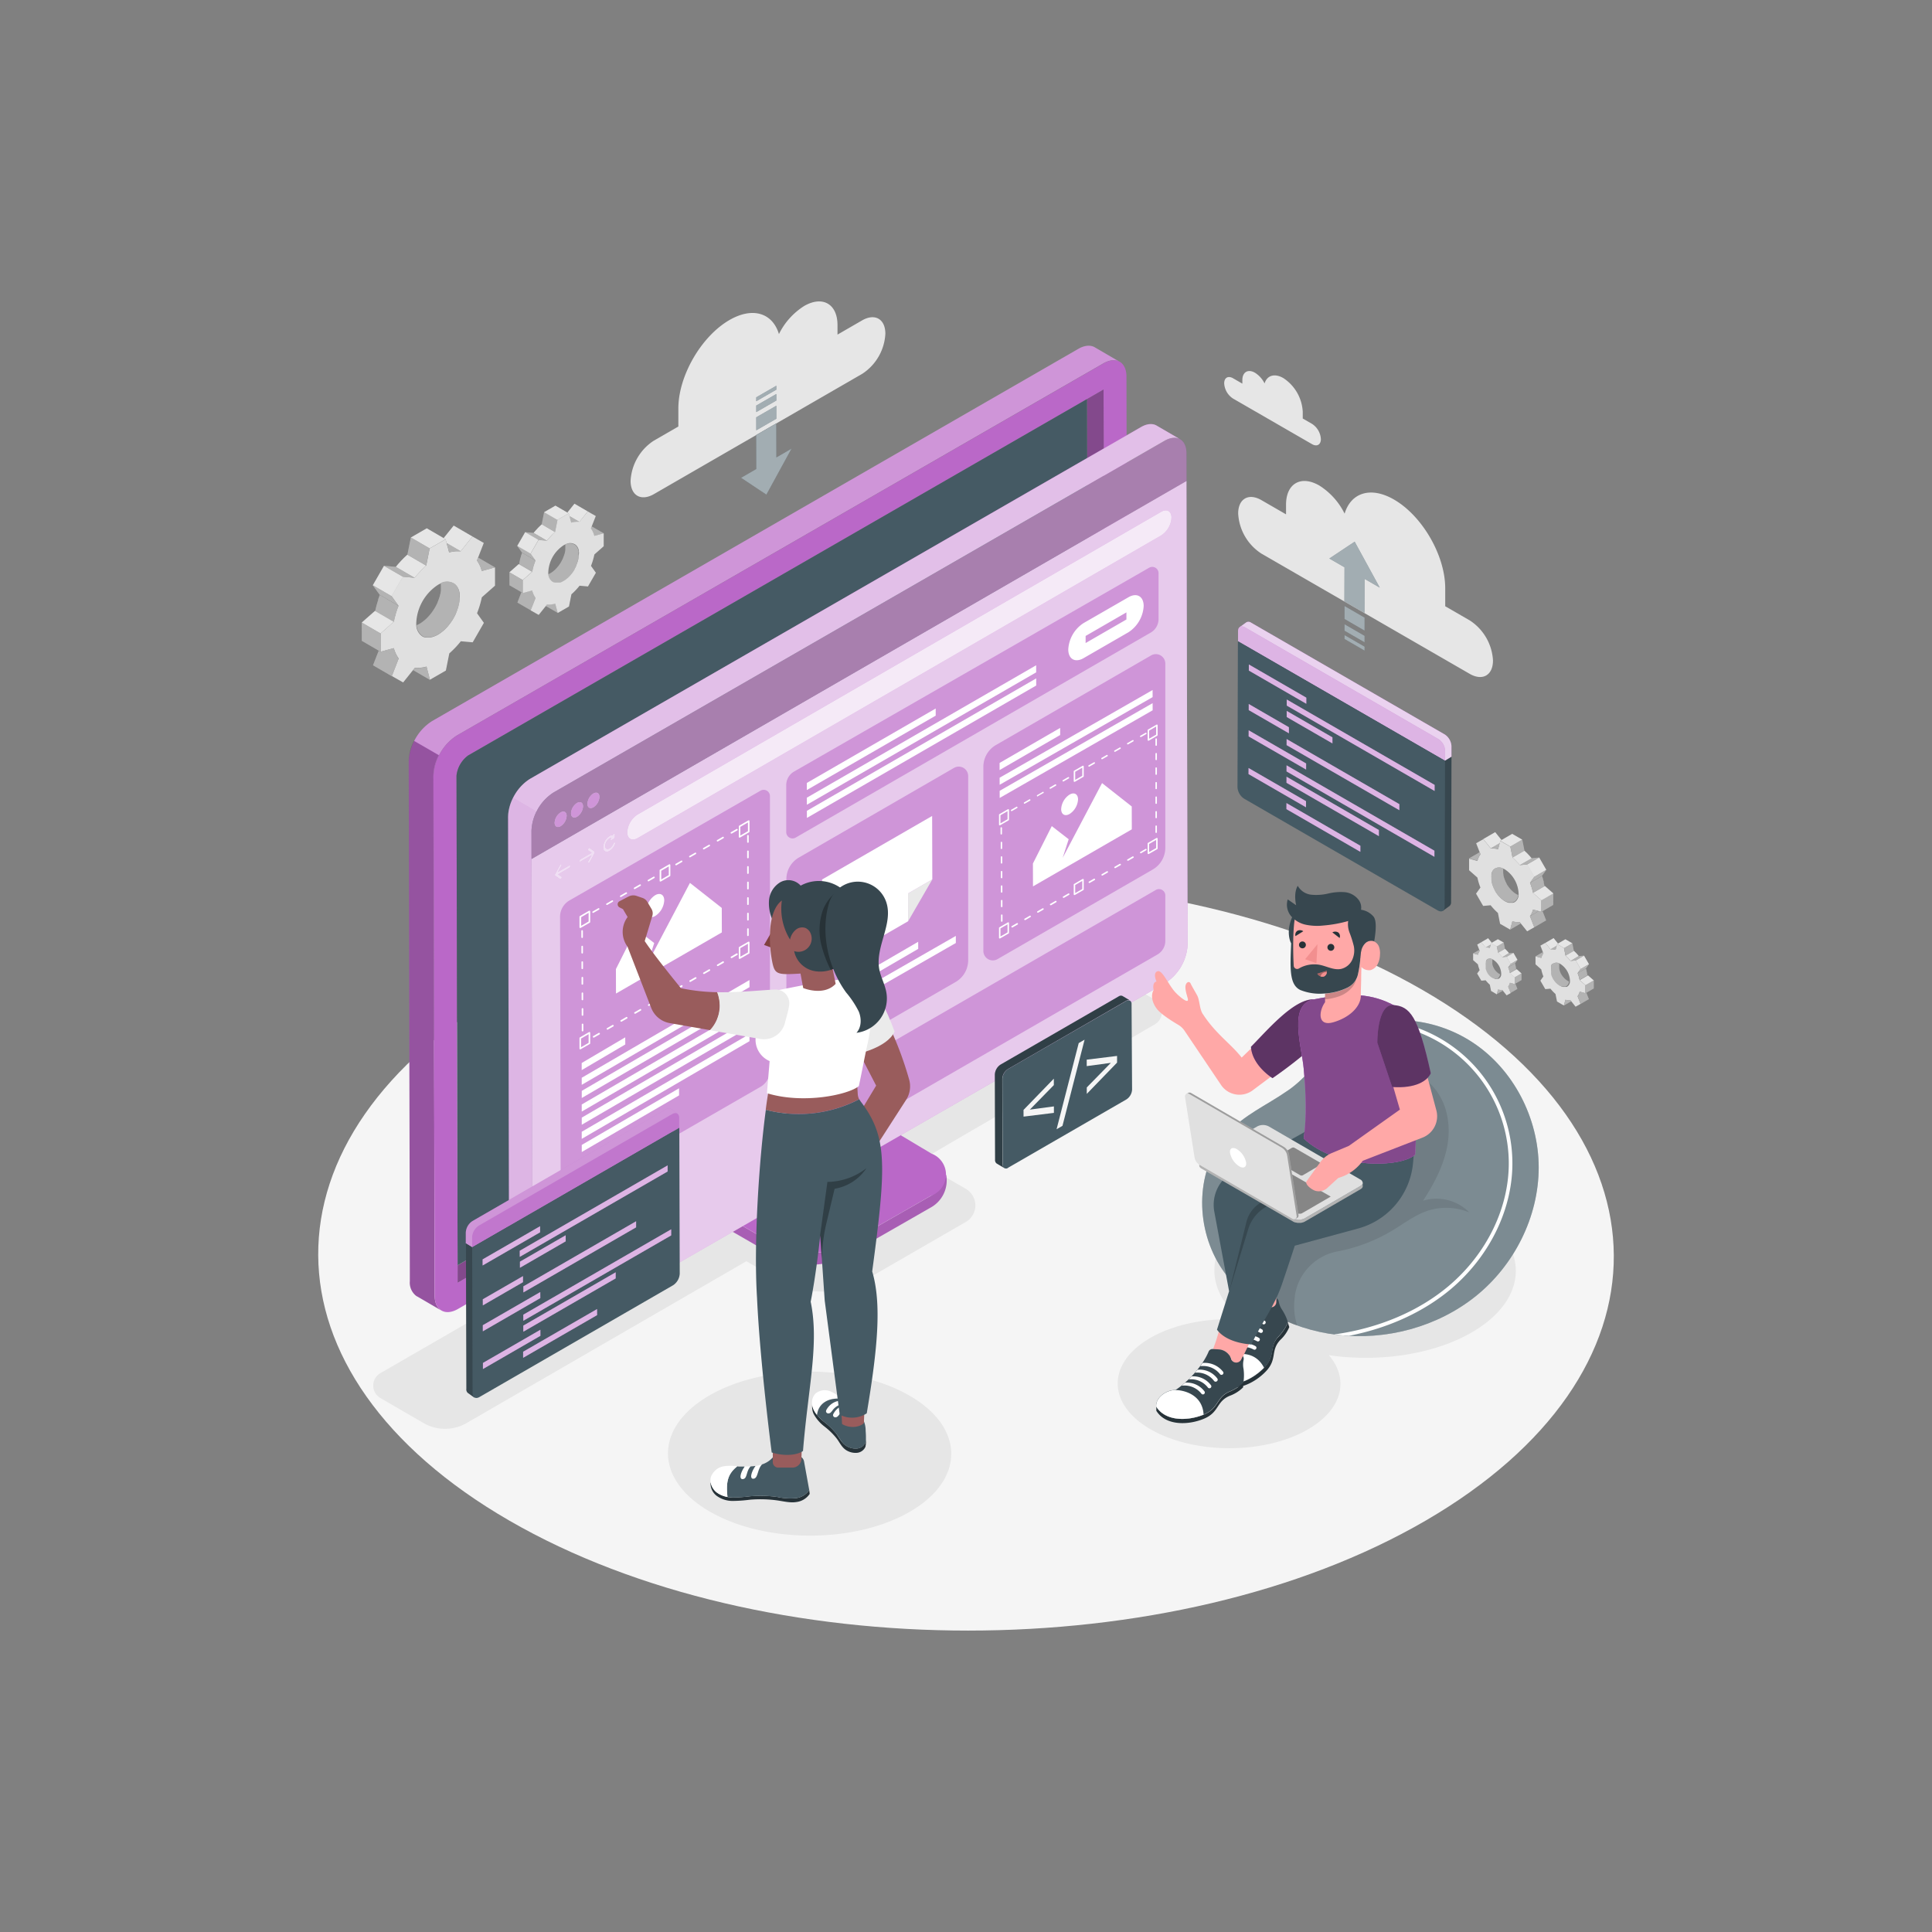 <svg xmlns="http://www.w3.org/2000/svg" viewBox="0 0 563.43 563.43"><rect x="0" y="0" width="563.43" height="563.43" fill="#808080" stroke="none"/><defs><style>.cls-1{fill:#f5f5f5}.cls-2{fill:#e6e6e6}.cls-3{fill:#ba68c8}.cls-4{opacity:.1}.cls-5{opacity:.4}.cls-6,.cls-8{opacity:.3}.cls-7{fill:#ffa8a7}.cls-14,.cls-24,.cls-8{fill:#fff}.cls-24,.cls-9{opacity:.2}.cls-10{fill:#455a64}.cls-18,.cls-26{opacity:.5}.cls-16{isolation:isolate}.cls-17{fill:#e0e0e0}.cls-21{fill:#37474f}.cls-23{fill:none}.cls-25{fill:#263238}.cls-27{fill:#f28f8f}.cls-28{fill:#995c5c}.cls-29{fill:#ebebeb}</style></defs><g id="Capa_2" data-name="Capa 2"><g id="Character_1" data-name="Character 1"><path class="cls-1" d="M414.86 288.71c-74-42.73-193.63-42.73-267.16 0s-73.15 112 .86 154.76 193.64 42.73 267.18 0 73.14-112.02-.88-154.76z"/><path class="cls-2" d="M265.22 407c-16.19-9.34-42.34-9.34-58.41 0s-16 24.49.19 33.83 42.33 9.35 58.41 0 15.99-24.52-.19-33.83zM429.08 352.52c-17.22-9.94-45.05-9.94-62.16 0-15.12 8.79-16.8 22.39-5.11 32.3-9.43-.58-19.21 1.21-26.41 5.4-12.65 7.35-12.58 19.26.15 26.61s33.29 7.35 45.93 0c10.06-5.85 12.07-14.58 6.06-21.61 14.5 2.1 30.45-.13 41.74-6.69 17.11-9.94 17.02-26.07-.2-36.01zM336.78 291.52l-12.43-7.17a12.55 12.55 0 00-12.56 0l-69 40-6.08-3.51L186.82 350l5.76 3.32-81.64 47.13a4.19 4.19 0 000 7.26l12.57 7.29a12.55 12.55 0 0012.57 0l81.59-47.19 9.53 5.49a25.13 25.13 0 0025.12 0l29.33-16.93a5.59 5.59 0 000-9.68l-13.75-7.91 11.57-6.78 4-2.33 53.31-30.94a4.18 4.18 0 000-7.21z"/><path class="cls-3" d="M271.48 348.74l-23.91 13.68a22.67 22.67 0 01-22.58 0l-17.74-10.23a6.79 6.79 0 01-3.4-5.88v-12.1l-3.7 2.14v10.52a7.93 7.93 0 004 6.87l21.07 12.14a22.33 22.33 0 0022.23 0l24.08-13.79a9 9 0 004.39-9.55 8.9 8.9 0 01-4.44 6.2z"/><path class="cls-4" d="M271.48 348.74l-23.91 13.68a22.67 22.67 0 01-22.58 0l-17.74-10.23a6.79 6.79 0 01-3.4-5.88v-12.1l-3.7 2.14v10.52a7.93 7.93 0 004 6.87l21.07 12.14a22.33 22.33 0 0022.23 0l24.08-13.79a9 9 0 004.39-9.55 8.9 8.9 0 01-4.44 6.2z"/><path class="cls-3" d="M207.25 352.16L225 362.39a22.67 22.67 0 0022.58 0l23.91-13.68a6.53 6.53 0 00.16-12.28L252 324.69a7.93 7.93 0 01-3.86-6.8v-9.35l-44.34 25.64v12.1a6.79 6.79 0 003.45 5.88z"/><path class="cls-5" d="M207.25 352.16a6.79 6.79 0 01-3.4-5.88v-12.1l-3.7 2.14v10.52a7.93 7.93 0 004 6.87l7.48 4.31v-3.37z"/><path class="cls-6" d="M207.25 352.16l4.33 2.49 46.29-26.45-5.87-3.51a7.93 7.93 0 01-3.86-6.8v-9.35l-44.34 25.64v12.1a6.79 6.79 0 003.45 5.88z"/><path class="cls-7" d="M128.88 382.29z"/><path class="cls-3" d="M126.77 377.87l-.34-151.65a14.94 14.94 0 016.77-11.72L321.7 106c1.87-1.08 3.56-1.19 4.79-.5l-7.1-4.11c-1.24-.79-3-.73-4.93.39L126 210.3a14.9 14.9 0 00-6.81 11.7l.34 151.65a4.85 4.85 0 001.8 4.23 2.08 2.08 0 00.38.22l7 4.08c-1.19-.7-1.93-2.18-1.94-4.31z"/><path class="cls-8" d="M319.39 101.34c-1.24-.79-3-.73-4.93.39L126 210.3a14.2 14.2 0 00-5.18 5.78l7.25 4.19a14.24 14.24 0 015.18-5.77L321.7 106c1.87-1.08 3.56-1.19 4.79-.5z"/><path class="cls-9" d="M119.19 222l.34 151.65a4.85 4.85 0 001.8 4.23 2.08 2.08 0 00.38.22l7 4.08c-1.2-.72-1.94-2.21-2-4.33l-.34-151.65a13.42 13.42 0 011.59-5.95l-7.25-4.19a13.27 13.27 0 00-1.52 5.94z"/><path class="cls-7" d="M326.57 105.5z"/><path class="cls-3" d="M328.51 109.83c0-2.12-.75-3.61-1.95-4.33-1.23-.69-2.92-.58-4.79.5L133.2 214.5a14.94 14.94 0 00-6.77 11.72l.34 151.65c0 2.12.75 3.61 2 4.33l.11.06c1.22.64 2.88.52 4.7-.54L322.09 273.2a14.92 14.92 0 006.76-11.72zm-9.77 157.57L133.46 374.09l-.33-147.89a8.45 8.45 0 013.42-5.9l185.28-106.69.33 147.89a8.47 8.47 0 01-3.42 5.9z"/><path class="cls-3" d="M321.83 113.61l-4.8 2.77.32 142.78a8.47 8.47 0 01-3.42 5.9L133.45 369v5.11L318.74 267.4a8.47 8.47 0 003.42-5.9z"/><path class="cls-6" d="M321.83 113.61l-4.8 2.77.32 142.78a8.47 8.47 0 01-3.42 5.9L133.45 369v5.11L318.74 267.4a8.47 8.47 0 003.42-5.9z"/><path class="cls-10" d="M317.35 259.16L317 116.38 136.55 220.3a8.45 8.45 0 00-3.42 5.9l.32 142.8 180.48-103.94a8.47 8.47 0 003.42-5.9z"/><path class="cls-3" d="M155.34 385.54L155 242.2a14.1 14.1 0 016.4-11.08l178.17-102.6c1.76-1 3.36-1.12 4.52-.47l-6.71-3.89c-1.17-.74-2.83-.68-4.66.38L154.56 227.15a14.09 14.09 0 00-6.39 11.08l.32 143.33a4.59 4.59 0 001.7 4l.36.2 6.62 3.86c-1.17-.62-1.83-2.08-1.83-4.08z"/><path d="M337.39 124.16c-1.17-.74-2.83-.68-4.66.38L154.56 227.15a13.46 13.46 0 00-4.9 5.46l6.86 4a13.41 13.41 0 014.89-5.45l178.17-102.6c1.76-1 3.36-1.12 4.52-.47z" fill="#fff" opacity=".4"/><path class="cls-8" d="M148.17 238.23l.32 143.33a4.59 4.59 0 001.7 4l.36.2 6.62 3.86c-1.14-.68-1.84-2.09-1.84-4.09L155 242.2a12.7 12.7 0 011.51-5.63l-6.86-4a12.5 12.5 0 00-1.48 5.66z"/><path class="cls-3" d="M155 250.51l.31 135c0 2 .7 3.41 1.84 4.09l.1.06c1.16.61 2.73.49 4.45-.51L339.94 286.6a14.11 14.11 0 006.4-11.08L346 140.27z"/><path d="M155 250.51l.31 135c0 2 .7 3.41 1.84 4.09l.1.06c1.16.61 2.73.49 4.45-.51L339.94 286.6a14.11 14.11 0 006.4-11.08L346 140.27z" opacity=".5" fill="#fff"/><path class="cls-3" d="M338.64 149.26c1.65-.95 3-.19 3 1.71a6.6 6.6 0 01-3 5.17l-152.71 88.29c-1.65.95-3 .19-3-1.71a6.59 6.59 0 013-5.17z"/><path class="cls-14" d="M338.64 149.26c1.65-.95 3-.19 3 1.71a6.6 6.6 0 01-3 5.17l-152.71 88.29c-1.65.95-3 .19-3-1.71a6.59 6.59 0 013-5.17z" opacity=".8"/><path class="cls-3" d="M163.48 252.05a.21.21 0 01.2 0c.13.05.14.27 0 .47l-1 1.78 3.32-1.9c.17-.1.31 0 .31.17a.69.69 0 01-.3.52l-3.27 1.91 1 .65c.12.08.11.3 0 .5a.45.45 0 01-.2.21.2.2 0 01-.22 0l-1.44-1a.18.18 0 01-.05-.07.27.27 0 010-.12.5.5 0 010-.12 1.16 1.16 0 01.06-.15l1.43-2.63a.65.65 0 01.16-.22zM171.7 247.3a.24.24 0 01.23 0l1.43 1a.21.21 0 01.06.08.43.43 0 010 .11.51.51 0 010 .13.46.46 0 010 .14l-1.43 2.63a.58.58 0 01-.22.24.21.21 0 01-.21 0c-.12-.06-.13-.27 0-.48l1-1.77-3.26 1.88c-.16.09-.3 0-.3-.17a.63.63 0 01.3-.52l3.26-1.88-1-.66c-.11-.08-.1-.3 0-.5a.81.81 0 01.14-.23zM177.72 243.83a1.51 1.51 0 011-.24.65.65 0 01.3-.47c.17-.09.29 0 .29.19v.77a.66.66 0 01-.28.5l-.66.41c-.16.09-.3 0-.3-.16a.67.67 0 01.22-.48 1.25 1.25 0 00-.54.17 2.8 2.8 0 00-1.26 2.18c0 .8.57 1.12 1.27.72a2.78 2.78 0 001.11-1.4.59.59 0 01.26-.33.27.27 0 01.14 0c.15 0 .21.18.13.4a4 4 0 01-1.64 2.06c-1 .59-1.86.11-1.87-1.06a4.11 4.11 0 011.83-3.26z"/><g opacity=".7"><path class="cls-14" d="M163.48 252.05a.21.21 0 01.2 0c.13.05.14.27 0 .47l-1 1.78 3.32-1.9c.17-.1.31 0 .31.17a.69.69 0 01-.3.52l-3.27 1.91 1 .65c.12.08.11.3 0 .5a.45.45 0 01-.2.21.2.2 0 01-.22 0l-1.44-1a.18.18 0 01-.05-.07.27.27 0 010-.12.5.5 0 010-.12 1.16 1.16 0 01.06-.15l1.43-2.63a.65.65 0 01.16-.22zM171.7 247.3a.24.24 0 01.23 0l1.43 1a.21.21 0 01.06.08.43.43 0 010 .11.51.51 0 010 .13.46.46 0 010 .14l-1.43 2.63a.58.58 0 01-.22.24.21.21 0 01-.21 0c-.12-.06-.13-.27 0-.48l1-1.77-3.26 1.88c-.16.09-.3 0-.3-.17a.63.63 0 01.3-.52l3.26-1.88-1-.66c-.11-.08-.1-.3 0-.5a.81.81 0 01.14-.23zM177.72 243.83a1.51 1.51 0 011-.24.65.65 0 01.3-.47c.17-.09.29 0 .29.19v.77a.66.66 0 01-.28.5l-.66.41c-.16.09-.3 0-.3-.16a.67.67 0 01.22-.48 1.25 1.25 0 00-.54.17 2.8 2.8 0 00-1.26 2.18c0 .8.57 1.12 1.27.72a2.78 2.78 0 001.11-1.4.59.59 0 01.26-.33.27.27 0 01.14 0c.15 0 .21.18.13.4a4 4 0 01-1.64 2.06c-1 .59-1.86.11-1.87-1.06a4.11 4.11 0 011.83-3.26z"/></g><path class="cls-3" d="M231.59 320.4l105.5-60.87a1.84 1.84 0 012.75 1.59v13.24a4.59 4.59 0 01-2.29 4L232 339.28a1.83 1.83 0 01-2.75-1.59v-13.32a4.6 4.6 0 012.34-3.97zM337.87 180.45v-13.3a1.83 1.83 0 00-2.75-1.58L231.59 225a4.58 4.58 0 00-2.3 4v13.68a1.84 1.84 0 002.75 1.59l103.53-59.78a4.58 4.58 0 002.3-4.04z"/><path class="cls-14" d="M302.19 197.84v2.08l-66.87 38.61-.01-2.07 66.88-38.62zM302.18 194.01v2.07l-66.87 38.61-.01-2.06 66.88-38.62zM272.88 206.62v2.08l-37.59 21.7v-2.07l37.59-21.71z"/><path class="cls-3" d="M328.49 178.59l.01 2.07-11.9 6.87-.01-2.07 11.9-6.87z"/><path class="cls-14" d="M329.08 174.18c2.44-1.42 4.44-.28 4.45 2.54a9.74 9.74 0 01-4.43 7.66l-13.1 7.56c-2.46 1.41-4.45.28-4.46-2.54a9.8 9.8 0 014.43-7.67zm-.58 6.48v-2.07l-11.9 6.87v2.07l11.9-6.87"/><path class="cls-3" d="M290.91 279.71l45.26-26.13a7.34 7.34 0 003.67-6.36v-53.7a2.76 2.76 0 00-4.13-2.39l-45.26 26.14a7.33 7.33 0 00-3.67 6.35v53.71a2.75 2.75 0 004.13 2.38z"/><g class="cls-16"><path class="cls-14" d="M321.39 228.37l8.66 6.82.02 6.67-28.82 16.64-.02-6.67 5.5-10.91 4.93 3.83-1.75 5.42 2.53-4.81 8.95-16.99z"/><path class="cls-14" d="M311.92 231.73c1.36-.78 2.46-.16 2.47 1.4a5.42 5.42 0 01-2.45 4.24c-1.36.79-2.46.16-2.47-1.4a5.39 5.39 0 012.45-4.24z"/></g><path class="cls-14" d="M310.19 227.88l1.5-.87a.21.21 0 00-.21-.37l-1.51.87a.21.21 0 00-.08.29.21.21 0 00.19.11.23.23 0 00.11-.03zM302.66 232.2l1.5-.87a.21.21 0 10-.16-.33l-1.51.87a.21.21 0 00-.08.29.22.22 0 00.3.08zM295.13 236.52l1.5-.87a.2.2 0 00.08-.29.21.21 0 00-.29-.08l-1.51.87a.22.22 0 00-.08.29.22.22 0 00.3.08zM298.89 234.36l1.51-.87a.21.21 0 00.08-.29.22.22 0 00-.3-.08l-1.5.87a.21.21 0 00-.08.29.21.21 0 00.18.11.2.2 0 00.11-.03zM306.42 230l1.51-.87a.22.22 0 00.08-.29.23.23 0 00-.3-.08l-1.5.87a.21.21 0 00.1.4.2.2 0 00.11-.03zM329 217.07l1.5-.86a.21.21 0 10-.21-.37l-1.5.86a.21.21 0 00-.08.3.22.22 0 00.18.1.2.2 0 00.11-.03zM317.71 223.56l1.51-.87a.21.21 0 00-.21-.37l-1.51.86a.22.22 0 00-.08.3.21.21 0 00.19.1.18.18 0 00.1-.02zM325.24 219.23l1.51-.86a.21.21 0 00-.21-.37l-1.51.86a.22.22 0 00-.08.3.23.23 0 00.19.1.19.19 0 00.1-.03zM332.67 214.94a.19.19 0 00.1 0l1.51-.86a.21.21 0 00.08-.29.21.21 0 00-.29-.08l-1.51.86a.22.22 0 00-.08.3.23.23 0 00.19.07zM321.48 221.4l1.51-.87a.22.22 0 00-.22-.37l-1.5.86a.21.21 0 00-.08.3.2.2 0 00.18.1zM337.39 224a.21.21 0 00-.22-.21.21.21 0 00-.21.21v1.69a.22.22 0 10.43 0zM337.39 219.77a.22.22 0 00-.43 0v1.7a.21.21 0 00.21.21.21.21 0 00.22-.21zM337.39 228.24a.22.22 0 00-.43 0v1.7a.21.21 0 00.21.21.21.21 0 00.22-.21zM337.39 232.48a.21.21 0 00-.22-.21.21.21 0 00-.21.21v1.69a.22.22 0 10.43 0zM337.39 236.71a.22.22 0 00-.43 0v1.7a.21.21 0 00.21.21.21.21 0 00.22-.21zM337.17 240.73a.22.22 0 00-.21.22v1.69a.22.22 0 10.43 0V241a.22.22 0 00-.22-.27zM337.39 215.54a.21.21 0 00-.22-.21.21.21 0 00-.21.21v1.69a.22.22 0 10.43 0zM319.07 256.23l-1.5.87a.21.21 0 00-.08.29.21.21 0 00.18.11.2.2 0 00.11 0l1.5-.86a.22.22 0 00-.21-.38zM296.55 269.22l-1.5.86a.22.22 0 00.11.4.23.23 0 00.11 0l1.5-.86a.22.22 0 00.08-.3.22.22 0 00-.3-.1zM300.31 267.05l-1.5.87a.21.21 0 00-.08.29.21.21 0 00.18.11.2.2 0 00.11 0l1.5-.87a.21.21 0 00.08-.29.21.21 0 00-.29-.11zM330.32 249.74l-1.5.87a.21.21 0 00.11.4.23.23 0 00.11 0l1.5-.86a.22.22 0 00-.22-.38zM307.81 262.73l-1.5.86a.21.21 0 00.11.4.19.19 0 00.1 0l1.5-.86a.21.21 0 00.08-.3.21.21 0 00-.29-.1zM326.57 251.91l-1.5.86a.22.22 0 00-.08.3.23.23 0 00.19.1.19.19 0 00.1 0l1.5-.86a.21.21 0 00-.21-.37zM311.56 260.56l-1.5.87a.21.21 0 00.11.4.23.23 0 00.11 0l1.5-.87a.22.22 0 00.08-.29.23.23 0 00-.3-.11zM334.07 247.58l-1.5.87a.22.22 0 00-.08.29.22.22 0 00.3.08l1.5-.87a.21.21 0 00.08-.29.22.22 0 00-.3-.08zM322.82 254.07l-1.5.87a.21.21 0 00-.08.29.21.21 0 00.18.11.2.2 0 00.11 0l1.5-.87a.21.21 0 00-.21-.37zM304.06 264.89l-1.5.87a.21.21 0 00.1.4.2.2 0 00.11 0l1.5-.87a.21.21 0 00.08-.29.21.21 0 00-.29-.11zM292.09 254a.21.21 0 00-.21.22v1.69a.22.22 0 00.22.22.21.21 0 00.21-.22v-1.69a.21.21 0 00-.22-.22zM292.11 258.2a.22.22 0 00-.22.22v1.69a.22.22 0 00.22.22.22.22 0 00.21-.22v-1.69a.21.21 0 00-.21-.22zM292 241.24a.21.21 0 00-.21.22v1.69a.21.21 0 00.21.22.21.21 0 00.21-.22v-1.7a.22.22 0 00-.21-.21zM292.14 266.68a.22.22 0 00-.21.22v1.69a.22.22 0 00.21.22.22.22 0 00.22-.22v-1.69a.22.22 0 00-.21-.22zM292.05 245.48a.21.21 0 00-.21.22v1.69a.21.21 0 00.21.22.21.21 0 00.21-.22v-1.7a.22.22 0 00-.21-.21zM292.07 249.72a.21.21 0 00-.21.22v1.69a.22.22 0 00.22.22.21.21 0 00.21-.22v-1.69a.21.21 0 00-.22-.22zM292.13 262.44a.22.22 0 00-.22.22v1.69a.22.22 0 00.21.22.22.22 0 00.22-.22v-1.69a.22.22 0 00-.21-.22zM294.15 236a.22.22 0 00-.22 0l-2.49 1.44a.23.23 0 00-.1.19v2.86a.22.22 0 00.1.18.22.22 0 00.22 0l2.49-1.44a.21.21 0 00.1-.18v-2.86a.24.24 0 00-.1-.19zm-.32.56v2.36l-2.07 1.2v-2.37zM315.94 223.33a.2.2 0 00-.21 0l-2.49 1.43a.21.21 0 00-.11.19v2.86a.21.21 0 00.11.19.18.18 0 00.1 0 .2.2 0 00.11 0l2.49-1.44a.21.21 0 00.11-.19v-2.86a.19.19 0 00-.11-.18zm-.32.55v2.37l-2.06 1.19v-2.37zM334.79 216a.2.2 0 00.11 0h.11l2.49-1.44a.23.23 0 00.1-.19v-2.86a.21.21 0 00-.1-.18.22.22 0 00-.22 0l-2.49 1.43a.23.23 0 00-.1.19v2.86a.21.21 0 00.1.19zm2.38-4.12v2.37l-2.06 1.19v-2.37zM294.15 269a.22.22 0 00-.22 0l-2.49 1.44a.22.22 0 00-.1.18v2.87a.22.22 0 00.1.18.22.22 0 00.22 0l2.49-1.44a.22.22 0 00.1-.18v-2.87a.23.23 0 00-.1-.18zm-.32.56v2.36l-2.07 1.19v-2.36zM315.94 256.34a.26.26 0 00-.21 0l-2.49 1.44a.21.21 0 00-.11.19v2.86a.19.19 0 00.11.18.19.19 0 00.1 0 .2.2 0 00.11 0l2.49-1.43a.21.21 0 00.11-.19v-2.86a.21.21 0 00-.11-.19zm-.32.56v2.37l-2.06 1.19v-2.37zM337.49 244.38a.28.28 0 00-.22 0l-2.49 1.44a.23.23 0 00-.1.19v2.86a.21.21 0 00.11.19h.22l2.49-1.43a.23.23 0 00.1-.19v-2.86a.23.23 0 00-.11-.2zm-.32.56v2.37l-2.06 1.19v-2.37zM336.14 205.06l.01 2.08-44.61 25.57-.01-2.08 44.61-25.57zM336.13 201.23l.01 2.07-44.61 25.57-.01-2.06 44.61-25.58zM309.18 212.28v2.07l-17.67 10.23v-2.08l17.67-10.22z"/><path class="cls-3" d="M221.8 230.58l-55.71 32a5.52 5.52 0 00-2.76 4.79l.18 80a1.83 1.83 0 002.75 1.58l55.53-32a5.51 5.51 0 002.75-4.77v-80a1.83 1.83 0 00-2.74-1.6z"/><g class="cls-16"><path class="cls-14" d="M201.21 257.48l9.28 7.3.02 7.14-30.87 17.83-.02-7.14 5.88-11.69 5.29 4.1-1.87 5.81 2.71-5.16 9.58-18.19z"/><path class="cls-14" d="M191.07 261.07c1.45-.84 2.64-.16 2.64 1.51a5.77 5.77 0 01-2.62 4.54c-1.45.84-2.64.17-2.64-1.5a5.79 5.79 0 012.62-4.55z"/></g><path class="cls-14" d="M189.21 257l1.62-.93a.23.23 0 00.08-.31.23.23 0 00-.31-.09l-1.62.93a.23.23 0 00-.08.31.22.22 0 00.2.12.2.2 0 00.11-.03zM181.15 261.57l1.61-.92a.22.22 0 00.08-.31.23.23 0 00-.31-.09l-1.61.93a.23.23 0 00-.09.31.25.25 0 00.2.12.19.19 0 00.12-.04zM173.08 266.2l1.61-.92a.24.24 0 00.09-.32.23.23 0 00-.31-.08l-1.62.93a.23.23 0 00-.08.31.23.23 0 00.2.11.2.2 0 00.11-.03zM177.11 263.89l1.62-.93a.23.23 0 00-.23-.39l-1.61.92a.23.23 0 00-.09.31.22.22 0 00.2.12.2.2 0 00.11-.03zM185.18 259.26l1.61-.92a.24.24 0 00.09-.32.23.23 0 00-.32-.08l-1.61.92a.23.23 0 00.12.43zM209.38 245.38l1.61-.93a.22.22 0 00.08-.31.23.23 0 00-.31-.09l-1.61.93a.23.23 0 00.11.43.27.27 0 00.12-.03zM197.28 252.32l1.61-.93a.23.23 0 00.09-.31.24.24 0 00-.32-.09l-1.61.93a.23.23 0 00.11.43.27.27 0 00.12-.03zM205.34 247.69l1.62-.93a.23.23 0 00.08-.31.22.22 0 00-.31-.08l-1.62.92a.24.24 0 00-.08.32.23.23 0 00.2.11.2.2 0 00.11-.03zM213.29 243.09a.27.27 0 00.12 0l1.61-.92a.24.24 0 00.09-.32.23.23 0 00-.32-.08l-1.61.92a.23.23 0 00-.08.32.23.23 0 00.19.08zM201.31 250l1.61-.92a.23.23 0 00.09-.31.22.22 0 00-.31-.09l-1.62.93a.22.22 0 00-.08.31.23.23 0 00.2.11.23.23 0 00.11-.03zM218.35 252.8a.22.22 0 00-.23-.22.23.23 0 00-.23.22v1.82a.23.23 0 00.23.23.23.23 0 00.23-.23zM218.35 248.27a.23.23 0 00-.23-.23.23.23 0 00-.23.23v1.81a.23.23 0 00.23.23.23.23 0 00.23-.23zM218.35 257.34a.23.23 0 00-.23-.23.23.23 0 00-.23.23v1.81a.23.23 0 00.23.23.23.23 0 00.23-.23zM218.35 261.88a.23.23 0 00-.23-.23.23.23 0 00-.23.23v1.81a.23.23 0 00.23.23.23.23 0 00.23-.23zM218.35 266.41a.23.23 0 00-.23-.23.24.24 0 00-.23.23v1.82a.24.24 0 00.23.23.23.23 0 00.23-.23zM218.12 270.72a.23.23 0 00-.23.23v1.81a.23.23 0 00.23.23.23.23 0 00.23-.23V271a.23.23 0 00-.23-.28zM218.35 243.73a.23.23 0 00-.23-.23.23.23 0 00-.23.23v1.82a.24.24 0 00.23.23.23.23 0 00.23-.23zM198.73 287.32l-1.61.93a.23.23 0 00.11.43.27.27 0 00.12 0l1.6-.93a.23.23 0 00.09-.31.23.23 0 00-.31-.12zM174.61 301.23l-1.61.93a.23.23 0 00-.08.31.24.24 0 00.2.12.15.15 0 00.11 0l1.61-.92a.23.23 0 00.08-.32.23.23 0 00-.31-.12zM178.63 298.91l-1.61.93a.23.23 0 00-.08.31.22.22 0 00.2.12.2.2 0 00.11 0l1.61-.93a.22.22 0 00.08-.31.23.23 0 00-.31-.12zM210.78 280.37l-1.6.93a.23.23 0 00-.09.31.22.22 0 00.2.12.2.2 0 00.11 0l1.61-.93a.23.23 0 00.09-.31.24.24 0 00-.32-.12zM186.67 294.28l-1.61.92a.23.23 0 00.12.43h.11l1.61-.93a.23.23 0 00.08-.31.22.22 0 00-.31-.11zM206.76 282.69l-1.6.93a.22.22 0 00.11.42h.12l1.6-.92a.24.24 0 00.09-.32.24.24 0 00-.32-.11zM190.69 292l-1.61.93a.22.22 0 00-.08.31.21.21 0 00.19.11.27.27 0 00.12 0l1.61-.92a.24.24 0 00.08-.43.23.23 0 00-.31 0zM214.8 278.05l-1.61.93a.23.23 0 00-.08.31.22.22 0 00.2.12.2.2 0 00.11 0l1.61-.93a.23.23 0 00.09-.31.24.24 0 00-.32-.12zM202.74 285l-1.6.92a.23.23 0 00.11.43.27.27 0 00.12 0l1.6-.93a.23.23 0 10-.23-.39zM182.65 296.59l-1.61.93a.23.23 0 00.12.43.23.23 0 00.11 0l1.61-.93a.22.22 0 00.08-.31.23.23 0 00-.31-.12zM169.83 284.89a.23.23 0 00-.23.23v1.82a.22.22 0 00.23.22.23.23 0 00.23-.23v-1.81a.23.23 0 00-.23-.23zM169.85 289.43a.23.23 0 00-.23.23v1.82a.23.23 0 00.23.23.22.22 0 00.22-.23v-1.82a.23.23 0 00-.22-.23zM169.77 271.26a.23.23 0 00-.23.23v1.82a.23.23 0 00.23.23.22.22 0 00.22-.23v-1.82a.24.24 0 00-.22-.23zM169.89 298.52a.23.23 0 00-.23.23v1.81a.23.23 0 00.23.23.23.23 0 00.23-.23v-1.82a.23.23 0 00-.23-.22zM169.79 275.81a.23.23 0 00-.23.23v1.81a.23.23 0 00.23.23.22.22 0 00.22-.23V276a.23.23 0 00-.22-.19zM169.81 280.35a.23.23 0 00-.23.23v1.81a.23.23 0 00.23.23.22.22 0 00.22-.23v-1.81a.23.23 0 00-.22-.23zM169.87 294a.23.23 0 00-.23.23V296a.23.23 0 00.23.23.23.23 0 00.23-.23v-1.8a.24.24 0 00-.23-.2zM172 265.61a.24.24 0 00-.23 0l-2.66 1.54a.23.23 0 00-.12.2v3.06a.22.22 0 00.12.2.22.22 0 00.22 0l2.67-1.54a.24.24 0 00.12-.2v-3.06a.23.23 0 00-.12-.2zm-.34.59v2.54l-2.17 1.26v-2.53zM195.38 252.07a.24.24 0 00-.23 0l-2.67 1.54a.23.23 0 00-.11.2v3.07a.21.21 0 00.11.19.19.19 0 00.12 0 .15.15 0 00.11 0l2.67-1.54a.21.21 0 00.11-.19v-3.07a.27.27 0 00-.11-.2zm-.34.6v2.53l-2.2 1.28v-2.54zM215.57 244.26a.25.25 0 00.11 0 .28.28 0 00.12 0l2.67-1.54a.21.21 0 00.11-.19v-3.07a.23.23 0 00-.11-.2.24.24 0 00-.23 0l-2.67 1.54a.23.23 0 00-.11.2v3.07a.25.25 0 00.11.19zm2.55-4.4v2.53l-2.21 1.28v-2.54zM172 301a.2.2 0 00-.23 0l-2.66 1.54a.23.23 0 00-.12.2v3.06a.22.22 0 00.12.2.22.22 0 00.22 0l2.67-1.54a.24.24 0 00.12-.2v-3.07a.22.22 0 00-.12-.19zm-.34.59v2.54l-2.21 1.27v-2.53zM195.38 287.44a.24.24 0 00-.23 0l-2.67 1.56a.23.23 0 00-.11.2v3.07a.21.21 0 00.11.19h.12a.2.2 0 00.11 0l2.67-1.54a.22.22 0 00.11-.2v-3.06a.27.27 0 00-.11-.22zm-.34.6v2.53l-2.2 1.28v-2.54zM218.46 274.63a.24.24 0 00-.23 0l-2.67 1.54a.23.23 0 00-.11.2v3.06a.25.25 0 00.12.2.23.23 0 00.11 0h.12l2.67-1.54a.22.22 0 00.11-.2v-3.06a.23.23 0 00-.12-.2zm-.34.6v2.53l-2.21 1.24v-2.5zM218.58 289.64l.01 2.08-48.93 28.49v-2.08l48.92-28.49zM218.57 285.81l.01 2.07-48.93 28.49v-2.06l48.92-28.5zM218.58 297.44l.01 2.08-48.93 28.49v-2.08l48.92-28.49zM218.57 293.61l.01 2.07-48.93 28.49v-2.07l48.92-28.49zM198.03 317.38l.01 2.07-28.38 16.51v-2.07l28.37-16.51zM218.57 301.57l.01 2.07-48.93 28.49v-2.07l48.92-28.49zM182.34 302.52l.01 2.08-12.71 7.48V310l12.7-7.48z"/><path class="cls-3" d="M233.41 312.51l45.27-26.13a7.34 7.34 0 003.67-6.36v-53.7a2.75 2.75 0 00-4.13-2.38L233 250.07a7.31 7.31 0 00-3.67 6.35v53.71a2.74 2.74 0 004.08 2.38z"/><path class="cls-14" d="M256.88 289.27v2.07l-22.72 13.08-.01-2.08 22.73-13.07zM278.75 272.94v2.07l-44.6 25.57-.01-2.07 44.61-25.57zM267.77 274.65l.01 2.07-33.65 19.57v-2.08l33.64-19.56z"/><path class="cls-17" d="M264.82 260.54l7.07-4.08-7.05 12.2-.02-8.12z"/><path class="cls-14" d="M271.84 237.96l.05 18.5-7.07 4.08.02 8.12 7.05-12.2-7.05 12.2-25.02 14.45-.08-26.62 32.1-18.53z"/><path class="cls-3" d="M346 132.19c0-2-.71-3.42-1.85-4.09-1.16-.65-2.76-.55-4.52.47L161.41 231.12A14.1 14.1 0 00155 242.2v8.31l191-110.24z"/><path class="cls-6" d="M346 132.19c0-2-.71-3.42-1.85-4.09-1.16-.65-2.76-.55-4.52.47L161.41 231.12A14.1 14.1 0 00155 242.2v8.31l191-110.24z"/><g class="cls-18"><path class="cls-14" d="M163.5 236.93c1-.56 1.75-.11 1.75 1a3.81 3.81 0 01-1.74 3c-1 .56-1.75.11-1.76-1a3.85 3.85 0 011.75-3zM168.28 234.17c1-.55 1.75-.11 1.75 1a3.85 3.85 0 01-1.74 3c-1 .56-1.75.11-1.76-1a3.85 3.85 0 011.75-3zM173.05 231.41c1-.55 1.76-.11 1.76 1a3.85 3.85 0 01-1.74 3c-1 .56-1.76.11-1.76-1a3.87 3.87 0 011.74-3z"/></g><path class="cls-3" d="M163.5 236.93c1-.56 1.75-.11 1.75 1a3.81 3.81 0 01-1.74 3c-1 .56-1.75.11-1.76-1a3.85 3.85 0 011.75-3zM168.28 234.17c1-.55 1.75-.11 1.75 1a3.85 3.85 0 01-1.74 3c-1 .56-1.75.11-1.76-1a3.85 3.85 0 011.75-3zM173.05 231.41c1-.55 1.76-.11 1.76 1a3.85 3.85 0 01-1.74 3c-1 .56-1.76.11-1.76-1a3.87 3.87 0 011.74-3z"/><g opacity=".3"><path class="cls-14" d="M157.32 389.71zM344.18 128.1zM346 132.19c0-2-.71-3.42-1.85-4.09a3.43 3.43 0 00-1.48-.41 3.43 3.43 0 011.48.41l-6.71-3.89c-1.17-.74-2.83-.68-4.66.38L154.56 227.15c-.23.14-.47.29-.69.45l-.22.16-.46.35-.23.21a5.14 5.14 0 00-.42.38l-.23.23a5.33 5.33 0 00-.4.42l-.21.23c-.13.16-.26.31-.39.48l-.18.22-.39.54c-.05.07-.1.14-.14.21s-.27.41-.4.63l-.09.14q-.24.4-.45.81l-.24.5a2.56 2.56 0 00-.11.24c-.07.15-.13.3-.19.45l-.12.3c-.06.14-.11.28-.16.42l-.11.35-.12.39c0 .13-.07.25-.1.38l-.09.37c0 .14-.06.28-.08.42l-.06.32-.06.48a2.46 2.46 0 000 .26v.74l.32 143.33a4.59 4.59 0 001.7 4l.36.2 6.62 3.86.1.06c1.16.61 2.73.49 4.45-.51L339.94 286.6a14.11 14.11 0 006.4-11.08z"/></g><path class="cls-3" d="M423.29 220.7v-3.14a4.35 4.35 0 00-1.95-3.37l-56.46-32.59a1.33 1.33 0 00-1.42-.11l-1.91 1.38s1.25.78 1.25.81h.12v4.42l58.51 33.78z"/><path d="M423.29 220.7v-3.14a4.35 4.35 0 00-1.95-3.37l-56.46-32.59a1.33 1.33 0 00-1.42-.11l-1.91 1.38s1.25.78 1.25.81h.12v4.42l58.51 33.78z" opacity=".7" fill="#fff"/><path class="cls-21" d="M421.42 221.85l-58.51-33.78-.11 40.14a4.25 4.25 0 001.94 3.37l55.6 32.1-.51.63.93 1.33 1.9-1.37a1.38 1.38 0 00.52-1.2l.12-42.37z"/><path class="cls-3" d="M419.48 215.54a4.26 4.26 0 011.95 3.37v2.94L361.05 187v-2.94c0-1.24.88-1.74 2-1.12z"/><g class="cls-18"><path class="cls-14" d="M419.48 215.54a4.26 4.26 0 011.95 3.37v2.94L361.05 187v-2.94c0-1.24.88-1.74 2-1.12z"/></g><path class="cls-10" d="M421.42 221.85l-.12 42.56c0 1.24-.88 1.74-2 1.11l-56.46-32.59a4.31 4.31 0 01-1.95-3.37l.12-42.56z"/><path class="cls-3" d="M380.88 233.65l-.01 1.78-16.76-9.68.01-1.77 16.76 9.67z"/><g class="cls-16"><path class="cls-3" d="M380.91 222.65l-.01 1.78-16.76-9.67.01-1.78 16.76 9.67zM375.88 212.08v1.77l-11.71-6.76v-1.78l11.71 6.77zM396.73 246.65l-.01 1.77-21.56-12.45.01-1.77 21.56 12.45zM402.12 242.06v1.78l-26.94-15.55.01-1.78 26.93 15.55zM388.58 215.03v1.77l-13.34-7.7v-1.78l13.34 7.71zM408.09 234.51v1.77l-32.88-18.98.01-1.77 32.87 18.98zM418.32 248.09v1.78l-43.13-24.9.01-1.78 43.12 24.9z"/></g><path class="cls-3" d="M418.38 228.9l-.01 1.77-43.12-24.9V204l43.13 24.9zM380.96 203.46v1.78l-16.76-9.68v-1.78l16.76 9.68z"/><g class="cls-18"><path class="cls-14" d="M380.88 233.65l-.01 1.78-16.76-9.68.01-1.77 16.76 9.67z"/><g class="cls-16"><path class="cls-14" d="M380.91 222.65l-.01 1.78-16.76-9.67.01-1.78 16.76 9.67zM375.88 212.08v1.77l-11.71-6.76v-1.78l11.71 6.77zM396.73 246.65l-.01 1.77-21.56-12.45.01-1.77 21.56 12.45zM402.12 242.06v1.78l-26.94-15.55.01-1.78 26.93 15.55zM388.58 215.03v1.77l-13.34-7.7v-1.78l13.34 7.71zM408.09 234.51v1.77l-32.88-18.98.01-1.77 32.87 18.98zM418.32 248.09v1.78l-43.13-24.9.01-1.78 43.12 24.9z"/></g><path class="cls-14" d="M418.38 228.9l-.01 1.77-43.12-24.9V204l43.13 24.9zM380.96 203.46v1.78l-16.76-9.68v-1.78l16.76 9.68z"/></g><path class="cls-3" d="M135.84 362.6v-3.14a4.29 4.29 0 011.95-3.37l56.46-32.6a1.33 1.33 0 011.42-.11l1.91 1.38s-1.24.78-1.24.81h-.13V330l-58.51 33.75z"/><path class="cls-8" d="M135.84 362.6v-3.14a4.29 4.29 0 011.95-3.37l56.46-32.6a1.33 1.33 0 011.42-.11l1.91 1.38s-1.24.78-1.24.81h-.13V330l-58.51 33.75z"/><path class="cls-21" d="M137.7 363.75L196.21 330l.12 40.14a4.29 4.29 0 01-2 3.37l-55.59 32.1.51.63-.94 1.34-1.9-1.37A1.39 1.39 0 01136 405l-.12-42.36z"/><path class="cls-3" d="M139.64 357.43a4.32 4.32 0 00-1.95 3.37v2.95l60.37-34.86V326c0-1.24-.88-1.74-2-1.11z"/><path class="cls-14" d="M139.64 357.43a4.32 4.32 0 00-1.95 3.37v2.95l60.37-34.86V326c0-1.24-.88-1.74-2-1.11z" opacity=".1"/><path class="cls-10" d="M137.7 363.75l.12 42.56c0 1.23.89 1.73 2 1.11l56.47-32.6a4.31 4.31 0 001.94-3.37l-.12-42.56z"/><path class="cls-3" d="M140.84 397.47v1.78l16.76-9.68-.01-1.77-16.75 9.67zM140.8 386.47l.01 1.78 16.76-9.68-.01-1.77-16.76 9.67zM140.8 378.91l.01 1.78 11.71-6.77v-1.77l-11.72 6.76zM152.56 394.21v1.77l21.57-12.45-.01-1.77-21.56 12.45zM152.61 386.59l.01 1.78 26.93-15.55v-1.78l-26.94 15.55zM151.63 367.94v1.78l13.35-7.71-.01-1.77-13.34 7.7zM152.63 375.14l.01 1.77 32.87-18.98v-1.77l-32.88 18.98zM152.61 383.4l.01 1.78 43.12-24.9v-1.78l-43.13 24.9zM151.57 364.76l.01 1.78 43.12-24.9v-1.78l-43.13 24.9zM140.75 367.27v1.78l16.76-9.67v-1.78l-16.76 9.67z"/><g class="cls-18"><path class="cls-14" d="M140.84 397.47v1.78l16.76-9.68-.01-1.77-16.75 9.67zM140.8 386.47l.01 1.78 16.76-9.68-.01-1.77-16.76 9.67zM140.8 378.91l.01 1.78 11.71-6.77v-1.77l-11.72 6.76zM152.56 394.21v1.77l21.57-12.45-.01-1.77-21.56 12.45zM152.61 386.59l.01 1.78 26.93-15.55v-1.78l-26.94 15.55zM151.63 367.94v1.78l13.35-7.71-.01-1.77-13.34 7.7zM152.63 375.14l.01 1.77 32.87-18.98v-1.77l-32.88 18.98zM152.61 383.4l.01 1.78 43.12-24.9v-1.78l-43.13 24.9zM151.57 364.76l.01 1.78 43.12-24.9v-1.78l-43.13 24.9zM140.75 367.27v1.78l16.76-9.67v-1.78l-16.76 9.67z"/></g><path class="cls-10" d="M292.36 339.55l-.07-24.91a3.62 3.62 0 011.66-2.88l34.41-19.87a1.2 1.2 0 011.15-.13l-2.15-1.29a1.17 1.17 0 00-1.15.13l-34.42 19.87a3.67 3.67 0 00-1.66 2.87l.07 24.91a1.18 1.18 0 00.5 1.08l2.15 1.28a1.18 1.18 0 01-.49-1.06z"/><path class="cls-10" d="M330 292.84a1.2 1.2 0 00-.4-1h-.12a1.2 1.2 0 00-1.15.13L294 311.76a3.62 3.62 0 00-1.66 2.88l.07 24.91a1 1 0 001.67.95l34.41-19.87a3.64 3.64 0 001.66-2.88z"/><path class="cls-6" d="M292.36 339.55l-.07-24.91a3.62 3.62 0 011.66-2.88l34.41-19.87a1.2 1.2 0 011.15-.13l-2.15-1.29a1.17 1.17 0 00-1.15.13l-34.42 19.87a3.67 3.67 0 00-1.66 2.87l.07 24.91a1.18 1.18 0 00.5 1.08l2.15 1.28a1.18 1.18 0 01-.49-1.06z"/><path class="cls-1" d="M307.33 314.57v1.88l-7 7.15 7.02-.94v1.89l-8.85 1.09-.01-1.95 8.84-9.12zM316.3 303.2l-6.45 25.13-1.72.99 6.46-25.13 1.71-.99zM316.92 309.03l8.85-1.09v1.95l-8.83 9.12v-1.88l7.02-7.17-7.04.95v-1.88z"/><path class="cls-2" d="M374.26 110.26c-2.59-1.49-4.77-.76-5.47 1.56a7.7 7.7 0 00-2.79-3.11c-2-1.17-3.68-.23-3.69 2.1v1.07l-2.72-1.57c-1.42-.82-2.57-.16-2.58 1.47a5.66 5.66 0 002.56 4.44l23.06 13.31c1.42.82 2.57.16 2.58-1.47a5.67 5.67 0 00-2.57-4.44l-2.72-1.57v-2a12.51 12.51 0 00-5.66-9.79zM406.54 145.69c-6.82-3.94-12.58-2-14.41 4.11a20.27 20.27 0 00-7.37-8.2c-5.34-3.09-9.69-.61-9.71 5.53V150l-7.17-4.14c-3.74-2.16-6.78-.42-6.79 3.88a14.85 14.85 0 006.75 11.69l60.76 35.08c3.74 2.16 6.79.43 6.8-3.87a14.88 14.88 0 00-6.76-11.7l-7.17-4.14v-5.19c.03-9.56-6.66-21.14-14.93-25.92z"/><path class="cls-10" d="M395.06 157.97l7.33 13.41-4.43-2.56-.03 9.91-5.86-3.38.03-9.91-4.43-2.56 7.39-4.91zM397.96 180.12l-.01 3.79-5.85-3.39.01-3.79 5.85 3.39zM397.96 185.43l-.01 1.89-5.85-3.38.01-1.89 5.85 3.38zM397.96 188.59l-.01 1.15-5.85-3.39.01-1.14 5.85 3.38z"/><g class="cls-18"><path class="cls-14" d="M395.06 157.97l7.33 13.41-4.43-2.56-.03 9.91-5.86-3.38.03-9.91-4.43-2.56 7.39-4.91zM397.96 180.12l-.01 3.79-5.85-3.39.01-3.79 5.85 3.39zM397.96 185.43l-.01 1.89-5.85-3.38.01-1.89 5.85 3.38zM397.96 188.59l-.01 1.15-5.85-3.39.01-1.14 5.85 3.38z"/></g><path class="cls-2" d="M212.75 93.32c6.82-3.93 12.58-2 14.41 4.11a20.27 20.27 0 017.37-8.2c5.34-3.08 9.69-.6 9.71 5.53v2.82l7.17-4.14c3.74-2.16 6.78-.42 6.79 3.88a14.87 14.87 0 01-6.75 11.7L190.7 144.1c-3.74 2.16-6.79.43-6.8-3.87a14.9 14.9 0 016.76-11.71l7.17-4.14v-5.18c-.04-9.52 6.65-21.1 14.92-25.88z"/><path class="cls-10" d="M223.5 144.25l7.33-13.41-4.42 2.56-.03-9.91-5.86 3.39.03 9.9-4.43 2.56 7.38 4.91zM226.41 122.11l-.01-3.79-5.86 3.38.01 3.79 5.86-3.38zM226.41 116.8l-.01-1.9-5.86 3.38.01 1.9 5.86-3.38zM226.41 113.63l-.01-1.14-5.86 3.38.01 1.14 5.86-3.38z"/><g class="cls-18"><path class="cls-14" d="M223.5 144.25l7.33-13.41-4.42 2.56-.03-9.91-5.86 3.39.03 9.9-4.43 2.56 7.38 4.91zM226.41 122.11l-.01-3.79-5.86 3.38.01 3.79 5.86-3.38zM226.41 116.8l-.01-1.9-5.86 3.38.01 1.9 5.86-3.38zM226.41 113.63l-.01-1.14-5.86 3.38.01 1.14 5.86-3.38z"/></g><path class="cls-23" d="M129.68 183.57l-.21.2zM121.63 182.21c.19-.09.39-.19.58-.3s.41-.25.61-.39a1.33 1.33 0 00.19-.14 3.79 3.79 0 00.4-.3l.22-.18.36-.31.21-.2c.1-.09.18-.18.27-.27l.43-.45.24-.28.25-.3.29-.37.17-.24c.11-.15.22-.3.32-.46l.12-.18c.14-.22.28-.43.4-.65a.75.75 0 00.07-.12c.11-.19.21-.38.31-.57l.09-.19c.11-.21.2-.41.3-.62v-.08c.1-.23.2-.47.28-.7l.08-.21c.06-.17.12-.34.17-.51a2.58 2.58 0 00.08-.26c.05-.15.08-.31.12-.46s.06-.21.08-.32 0-.24.07-.35l.09-.51v-.68-.7a8.18 8.18 0 00-.05-.88 5.67 5.67 0 00-.86.42 14 14 0 00-6.35 11 8.18 8.18 0 000 .88l.13-.05zM132.77 170.47l.17.17zM128.49 184.56l-.19.14zM132.39 170.15l.19.13zM133.84 172.45c0 .08 0 .16.07.24-.02-.08-.05-.16-.07-.24zM134 173.14a1.46 1.46 0 010 .22 1.46 1.46 0 000-.22zM133.41 171.32a2.39 2.39 0 01.12.22 2.39 2.39 0 00-.12-.22zM133.66 171.85l.09.23zM133.12 170.86a2.31 2.31 0 01.14.19 2.31 2.31 0 00-.14-.19zM133.83 160.73h.36-.36zM122.36 166.84l.15-.17zM130.37 182.85l-.42.45zM133.23 160.74zM133.32 177.88a1.72 1.72 0 01-.07.21 1.72 1.72 0 00.07-.21zM115.2 179.73c0-.16.09-.32.13-.48-.04.17-.08.33-.13.48zM123.06 166.11l.22-.23zM114.82 181.34l.15-.65zM124.63 186a.4.4 0 00.11 0h-.11zM131.65 181.2l.12-.18zM132.17 180.37l.06-.12zM123.59 185.73h.11zM132.54 179.68a1.14 1.14 0 00.1-.19 1.14 1.14 0 01-.1.19zM133.7 176.65c0-.11.05-.22.08-.33-.03.12-.06.23-.08.33zM134 175v-.92V175zM132.93 178.87v-.09a.59.59 0 010 .09zM133.85 176c0-.17.06-.34.08-.51-.02.15-.05.32-.08.51zM133.5 177.37a2.58 2.58 0 01.08-.26 2.58 2.58 0 00-.08.26zM131.15 181.9l.18-.24zM125.66 185.87l.26-.05zM125.13 186h.19zM124.05 185.87h.11zM126.2 185.74l.45-.16zM128.89 184.26l-.21.16c.21-.16.42-.33.62-.51l-.19.17zM127 185.46c.24-.11.48-.23.73-.37l-.58.3zM130.62 182.57l.24-.3z"/><path class="cls-17" d="M121 194.78l-.52.64 4.92 2.86-1-3.84a9.13 9.13 0 01-3.4.34zM140.49 166.52l3.86-1.06-4.93-2.86-.34.86a9.09 9.09 0 011.41 3.06zM134 173.14l-.06-.45c0-.08 0-.16-.07-.24l-.09-.37-.09-.23c0-.1-.08-.21-.13-.31a2.39 2.39 0 00-.12-.22c0-.09-.09-.18-.15-.27a2.31 2.31 0 00-.14-.19 1.92 1.92 0 00-.18-.22l-.17-.17-.19-.19-.19-.13a3.93 3.93 0 00-3.88-.12 8.18 8.18 0 01.05.88v1.38l-.09.51c0 .11 0 .23-.07.35s-.05.21-.08.32-.07.31-.12.46a2.58 2.58 0 01-.08.26c-.05.17-.11.34-.17.51l-.08.21c-.08.23-.18.47-.28.7v.08c-.1.21-.19.41-.3.62l-.09.19c-.1.19-.2.38-.31.57a.75.75 0 01-.07.12c-.12.22-.26.43-.4.65l-.12.18c-.1.16-.21.31-.32.46l-.17.24-.29.37-.25.3-.24.28-.43.45c-.09.09-.17.18-.27.27l-.21.2-.36.31-.22.18a3.79 3.79 0 01-.4.3 1.33 1.33 0 01-.19.14c-.2.14-.4.27-.61.39s-.39.21-.58.3l-.15.07-.13.05a4.06 4.06 0 001.83 3.21 2.17 2.17 0 00.41.19h.09a2.3 2.3 0 00.35.1h.1a3.56 3.56 0 00.47 0H125.44l.34-.06.25-.05.28-.08.44-.15.31-.12.15-.07.58-.3c.2-.12.41-.25.61-.39l.19-.14.19-.14.21-.16.22-.18.19-.17.17-.14.21-.2.27-.27.42-.45c.08-.09.17-.18.25-.28l.24-.3c.1-.12.2-.24.29-.37l.18-.24.32-.46.12-.18c.14-.21.27-.43.4-.65l.06-.12c.11-.19.21-.38.31-.57a1.14 1.14 0 00.1-.19c.1-.2.2-.41.29-.61a.59.59 0 000-.08c.1-.23.19-.46.28-.7a1.72 1.72 0 00.07-.21c.07-.17.12-.34.18-.51a2.58 2.58 0 01.08-.26l.12-.45c0-.1.05-.21.08-.32 0-.12 0-.23.07-.35 0-.17.06-.34.08-.51l.01-.4v-.22-.7a5.74 5.74 0 000-.73 1.46 1.46 0 000-.21zM112.23 189.73l-1.24.34-.54-.32-1.67 4.26 5.48 3.19 2-5.13-4.03-2.34zM130.24 158.38l4.1 2.38 3.44-4.3-5.47-3.18-2.93 3.65.56.32.3 1.13zM114.85 189l-2.62.71 4 2.34a8.85 8.85 0 01-1.38-3.05z"/><path class="cls-17" d="M131 161.09a9.28 9.28 0 012.26-.35H134.37l-4.1-2.38zM115 180.69c.07-.32.15-.64.23-.95 0-.15.09-.31.13-.47.25-.87.54-1.73.88-2.6l-5.47-3.18-.09.24c-.06.13-.1.27-.15.4l-.25.69a.88.88 0 010 .15c0 .12-.07.23-.1.34s-.17.52-.24.78c0 .07 0 .14-.07.22l-.06.25c-.09.32-.16.64-.24.95 0 .1 0 .19-.07.29s0 .24-.07.37l5.47 3.18zM120.92 168.5c.46-.58.94-1.13 1.44-1.66l.15-.17.55-.56.22-.23c.33-.32.67-.63 1-.93l-5.48-3.19c-.34.3-.67.62-1 .94l-.09.08-.45.47-.24.24-.76.84c-.28.31-.55.64-.81 1zM114.82 181.34l-5.47-3.18-3.85 3.39 5.47 3.18 3.85-3.39z"/><path class="cls-17" d="M110.97 184.73l-5.47-3.18.02 5.34 4.93 2.86.54.32-.02-5.34zM125.29 159.93l-5.47-3.18-1.01 5.01 5.48 3.19 1-5.02z"/><path class="cls-17" d="M129.94 157.25l-.56-.32-4.92-2.86-4.64 2.68 5.47 3.18 4.65-2.68zM114.19 173.86l-5.47-3.18 2.02 2.8 5.47 3.18-2.02-2.8zM120.92 168.5l-5.47-3.18-3.46-.32 5.48 3.18 3.45.32z"/><path class="cls-17" d="M117.47 168.18l-5.48-3.18-3.27 5.68 5.47 3.18 3.28-5.68zM140.51 174.2l3.85-3.4v-5.34l-3.86 1.06a9.09 9.09 0 00-1.41-3.06l.34-.86 1.66-4.26-3.3-1.88-3.44 4.3H133.24a9.28 9.28 0 00-2.26.35l-.73-2.71-.3-1.13-4.65 2.68-1 5c-.34.3-.68.61-1 .93l-.22.23-.55.56-.15.17c-.5.53-1 1.08-1.44 1.66l-3.45-.32-3.28 5.68 2 2.8c-.34.87-.63 1.73-.88 2.6 0 .16-.08.32-.13.48-.08.31-.16.63-.23.95l-.15.65-3.82 3.39v5.34l1.24-.34 2.62-.71a8.85 8.85 0 001.41 3l-2 5.13 3.3 1.87 2.92-3.65.52-.64a9.13 9.13 0 003.37-.34l1 3.84 4.65-2.68 1-5a27 27 0 003.36-3.54l3.46.31 3.27-5.68-2-2.8a27.57 27.57 0 001.39-4.64zm-6.51.8l-.06.46c0 .17-.05.34-.08.51s0 .23-.07.35-.06.22-.08.33l-.12.45a2.58 2.58 0 00-.08.26c-.06.17-.11.34-.18.51a1.72 1.72 0 01-.07.21c-.09.24-.18.47-.28.7v.09c-.09.2-.19.41-.29.61a1.14 1.14 0 01-.1.19c-.1.19-.2.38-.31.57l-.06.12c-.13.22-.26.44-.4.65l-.12.18-.32.46-.18.24c-.09.13-.19.25-.29.37l-.24.3c-.08.1-.17.19-.25.28l-.42.45-.27.27-.21.2-.17.14c-.2.18-.41.35-.62.51l-.19.14-.19.14c-.2.14-.41.27-.61.39s-.49.26-.73.37l-.31.12-.45.16-.28.08-.26.05-.34.06H124.79a.4.4 0 01-.11 0 3.56 3.56 0 01-.47 0h-.11a2.3 2.3 0 01-.35-.1h-.11a2.17 2.17 0 01-.41-.19 4.06 4.06 0 01-1.83-3.21 8.18 8.18 0 010-.88 14 14 0 016.35-11 5.67 5.67 0 01.86-.42 3.93 3.93 0 013.88.12l.19.13.19.19.17.17a1.92 1.92 0 01.18.22 2.31 2.31 0 01.14.19c.06.09.1.18.15.27a2.39 2.39 0 01.12.22c.05.1.09.21.13.31l.09.23.09.37c0 .08 0 .16.07.24l.06.45a1.46 1.46 0 010 .22 5.74 5.74 0 010 .73c-.07.21-.07.52-.07.82z"/><path class="cls-9" d="M121 194.78l-.52.64 4.92 2.86-1-3.84a9.13 9.13 0 01-3.4.34zM140.49 166.52l3.86-1.06-4.93-2.86-.34.86a9.09 9.09 0 011.41 3.06zM134 173.14l-.06-.45c0-.08 0-.16-.07-.24l-.09-.37-.09-.23c0-.1-.08-.21-.13-.31a2.39 2.39 0 00-.12-.22c0-.09-.09-.18-.15-.27a2.31 2.31 0 00-.14-.19 1.92 1.92 0 00-.18-.22l-.17-.17-.19-.19-.19-.13a3.93 3.93 0 00-3.88-.12 8.18 8.18 0 01.05.88v1.38l-.09.51c0 .11 0 .23-.07.35s-.05.21-.08.32-.07.31-.12.46a2.58 2.58 0 01-.08.26c-.05.17-.11.34-.17.51l-.08.21c-.08.23-.18.47-.28.7v.08c-.1.21-.19.41-.3.62l-.09.19c-.1.19-.2.38-.31.57a.75.75 0 01-.07.12c-.12.22-.26.43-.4.65l-.12.18c-.1.16-.21.31-.32.46l-.17.24-.29.37-.25.3-.24.28-.43.45c-.09.09-.17.18-.27.27l-.21.2-.36.31-.22.18a3.79 3.79 0 01-.4.3 1.33 1.33 0 01-.19.14c-.2.14-.4.27-.61.39s-.39.21-.58.3l-.15.07-.13.05a4.06 4.06 0 001.83 3.21 2.17 2.17 0 00.41.19h.09a2.3 2.3 0 00.35.1h.1a3.56 3.56 0 00.47 0H125.44l.34-.06.25-.05.28-.08.44-.15.31-.12.15-.07.58-.3c.2-.12.41-.25.61-.39l.19-.14.19-.14.21-.16.22-.18.19-.17.17-.14.21-.2.27-.27.42-.45c.08-.09.17-.18.25-.28l.24-.3c.1-.12.2-.24.29-.37l.18-.24.32-.46.12-.18c.14-.21.27-.43.4-.65l.06-.12c.11-.19.21-.38.31-.57a1.14 1.14 0 00.1-.19c.1-.2.2-.41.29-.61a.59.59 0 000-.08c.1-.23.19-.46.28-.7a1.72 1.72 0 00.07-.21c.07-.17.12-.34.18-.51a2.58 2.58 0 01.08-.26l.12-.45c0-.1.05-.21.08-.32 0-.12 0-.23.07-.35 0-.17.06-.34.08-.51l.01-.4v-.22-.7a5.74 5.74 0 000-.73 1.46 1.46 0 000-.21zM112.23 189.73l-1.24.34-.54-.32-1.67 4.26 5.48 3.19 2-5.13-4.03-2.34zM114.85 189l-2.62.71 4 2.34a8.85 8.85 0 01-1.38-3.05zM131 161.09a9.28 9.28 0 012.26-.35H134.37l-4.1-2.38zM115 180.69c.07-.32.15-.64.23-.95 0-.15.09-.31.13-.47.25-.87.54-1.73.88-2.6l-5.47-3.18-.09.24c-.06.13-.1.27-.15.4l-.25.69a.88.88 0 010 .15c0 .12-.07.23-.1.34s-.17.52-.24.78c0 .07 0 .14-.07.22l-.06.25c-.09.32-.16.64-.24.95 0 .1 0 .19-.07.29s0 .24-.07.37l5.47 3.18z"/><path class="cls-9" d="M110.97 184.73l-5.47-3.18.02 5.34 4.93 2.86.54.32-.02-5.34zM125.29 159.93l-5.47-3.18-1.01 5.01 5.48 3.19 1-5.02zM114.19 173.86l-5.47-3.18 2.02 2.8 5.47 3.18-2.02-2.8zM120.92 168.5l-5.47-3.18-3.46-.32 5.48 3.18 3.45.32z"/><path class="cls-24" d="M130.24 158.38l4.1 2.38 3.44-4.3-5.47-3.18-2.93 3.65.56.32.3 1.13zM120.92 168.5c.46-.58.94-1.13 1.44-1.66l.15-.17.55-.56.22-.23c.33-.32.67-.63 1-.93l-5.48-3.19c-.34.3-.67.62-1 .94l-.09.08-.45.47-.24.24-.76.84c-.28.31-.55.64-.81 1zM114.82 181.34l-5.47-3.18-3.85 3.39 5.47 3.18 3.85-3.39z"/><path class="cls-24" d="M129.94 157.25l-.56-.32-4.92-2.86-4.64 2.68 5.47 3.18 4.65-2.68zM117.47 168.18l-5.48-3.18-3.27 5.68 5.47 3.18 3.28-5.68z"/><path class="cls-23" d="M165.67 168.33l-.15.14zM160 167.37l.41-.22a3.87 3.87 0 00.43-.27l.14-.1.28-.21.15-.13.26-.22.15-.14.19-.19.3-.32.17-.2.18-.21.2-.26.13-.17.22-.32.09-.13.28-.47a.56.56 0 00.05-.08l.21-.4a.91.91 0 00.07-.14c.08-.14.14-.29.21-.43a.14.14 0 000-.06 4.34 4.34 0 00.2-.5l.06-.14.12-.37.06-.18c0-.11.05-.22.08-.32l.06-.23c0-.09 0-.17.05-.25l.06-.36v-.32-.16-.5a4.12 4.12 0 000-.62 4.2 4.2 0 00-.6.3 9.89 9.89 0 00-4.5 7.78 6.06 6.06 0 000 .62h.09zM167.86 159.06l.12.12zM161.07 169.73zM164.83 169l-.14.1zM167.59 158.84l.13.09zM168.62 160.46v.18c0 .06.01-.12 0-.18zM168.71 161v0zM168.31 159.67l.09.15zM168.49 160l.06.17zM168.1 159.34a1.34 1.34 0 01.11.14 1.34 1.34 0 00-.11-.14zM168.61 152.17h.26-.26zM160.49 156.5l.11-.12zM166.16 167.82l-.3.32zM168.19 152.18zM168.25 164.31c0 .05 0 .1-.05.14s.03-.09.05-.14zM155.43 165.62l.09-.34zM161 156l.16-.16zM155.16 166.75c0-.15.07-.31.11-.46-.04.15-.08.31-.11.46zM162.1 170zM167.06 166.66l.09-.13zM167.43 166.06a.56.56 0 000-.08.56.56 0 010 .08zM161.36 169.86h.08zM167.7 165.58l.07-.14-.07.14zM168.51 163.44l.06-.23zM168.72 162.28v-.66.5c0 .17.01.11 0 .16zM168 165v-.06zM168.62 163l.06-.36zM168.37 164l.06-.19-.06.19zM166.71 167.15l.13-.17zM162.83 170h.18zM162.45 170zM161.69 170h.08-.08zM163.21 169.87l.32-.11zM165.11 168.82l-.15.11.45-.36-.14.12zM163.75 169.67a4.19 4.19 0 00.51-.27 3.23 3.23 0 01-.41.22zM166.33 167.62l.18-.21z"/><path class="cls-17" d="M159.53 176.26l-.36.46 3.47 2-.72-2.72a6.51 6.51 0 01-2.39.26zM173.32 156.27l2.73-.75-3.49-2-.24.61a6.3 6.3 0 011 2.14zM168.71 161c0-.11 0-.21-.05-.31s0-.12 0-.18a2.33 2.33 0 00-.07-.25l-.06-.17-.09-.22-.09-.15a1.14 1.14 0 00-.1-.19 1.34 1.34 0 00-.11-.14 1.67 1.67 0 00-.12-.16l-.12-.12-.14-.13-.13-.09a2.78 2.78 0 00-2.75-.09 4.12 4.12 0 010 .62v.98l-.06.36c0 .08 0 .16-.05.25l-.06.23c0 .1 0 .21-.08.32l-.06.18-.12.37-.06.14a4.34 4.34 0 01-.2.5.14.14 0 010 .06c-.07.14-.13.29-.21.43a.91.91 0 01-.07.14l-.21.4a.56.56 0 01-.05.08l-.28.47-.09.13-.22.32-.13.17-.2.26-.18.21-.17.2-.3.32-.19.19-.15.14-.26.22-.15.13-.28.21-.14.1a3.87 3.87 0 01-.43.27l-.41.22h-.2a2.85 2.85 0 001.29 2.27l.29.13h.07l.25.07h1.52l.31-.11.22-.09h.1a3.23 3.23 0 00.41-.22 3.87 3.87 0 00.43-.27l.14-.1.13-.1.15-.11.16-.13.14-.12.11-.1.15-.14c.07-.06.13-.13.19-.19l.3-.32c.06-.07.12-.13.17-.2l.18-.21c.07-.09.14-.17.2-.26l.13-.17.22-.32.09-.13c.1-.15.19-.31.28-.47a.56.56 0 000-.08c.07-.13.15-.26.22-.4l.07-.14c.07-.14.14-.28.2-.43v-.06c.07-.16.14-.33.2-.5s0-.09.05-.14l.12-.36.06-.19c0-.11.06-.21.08-.32l.06-.23c0-.09 0-.17.05-.25l.06-.36v-.32-.16-.5a4.12 4.12 0 000-.51c.06-.13.04-.18.04-.18zM153.32 172.69l-.87.24-.38-.23-1.18 3.02 3.87 2.25 1.42-3.62-2.86-1.66zM166.07 150.51l2.9 1.68 2.43-3.04-3.87-2.25-2.07 2.58.39.23.22.8zM155.18 172.18l-1.86.51 2.86 1.66a6.3 6.3 0 01-1-2.17z"/><path class="cls-17" d="M166.58 152.43a6.71 6.71 0 011.61-.25H168.97l-2.9-1.68zM155.27 166.29c0-.22.1-.45.16-.67l.09-.34c.18-.61.39-1.23.63-1.84l-3.88-2.25-.06.17c0 .1-.07.19-.1.28l-.18.49v.11a2.17 2.17 0 00-.07.24c-.06.18-.12.37-.17.55s0 .1-.05.15 0 .13 0 .19c-.06.22-.12.45-.17.67a1.46 1.46 0 010 .2c0 .09 0 .17-.05.26l3.87 2.25c-.1-.15-.06-.31-.02-.46zM159.48 157.67c.32-.41.66-.8 1-1.17l.11-.12.39-.4.16-.16c.23-.23.47-.45.71-.66L158 152.9l-.71.67-.06.06c-.11.1-.21.21-.32.32l-.17.18-.54.59c-.2.23-.39.45-.58.69zM155.16 166.75l-3.87-2.25-2.72 2.4 3.87 2.25 2.72-2.4z"/><path class="cls-17" d="M152.44 169.15l-3.87-2.25.01 3.78 3.49 2.02.38.23-.01-3.78zM162.57 151.61l-3.88-2.25-.71 3.54 3.88 2.26.71-3.55zM165.85 149.71l-.39-.23-3.48-2.02-3.29 1.9 3.88 2.25 3.28-1.9zM154.72 161.46l-3.88-2.25 1.43 1.98 3.88 2.25-1.43-1.98zM159.48 157.67l-3.88-2.25-2.44-.23 3.87 2.25 2.45.23z"/><path class="cls-9" d="M159.53 176.26l-.36.46 3.47 2-.72-2.72a6.51 6.51 0 01-2.39.26zM173.32 156.27l2.73-.75-3.49-2-.24.61a6.3 6.3 0 011 2.14zM168.71 161c0-.11 0-.21-.05-.31s0-.12 0-.18a2.33 2.33 0 00-.07-.25l-.06-.17-.09-.22-.09-.15a1.14 1.14 0 00-.1-.19 1.34 1.34 0 00-.11-.14 1.67 1.67 0 00-.12-.16l-.12-.12-.14-.13-.13-.09a2.78 2.78 0 00-2.75-.09 4.12 4.12 0 010 .62v.98l-.06.36c0 .08 0 .16-.05.25l-.06.23c0 .1 0 .21-.08.32l-.06.18-.12.37-.06.14a4.34 4.34 0 01-.2.5.14.14 0 010 .06c-.07.14-.13.29-.21.43a.91.91 0 01-.07.14l-.21.4a.56.56 0 01-.05.08l-.28.47-.09.13-.22.32-.13.17-.2.26-.18.21-.17.2-.3.32-.19.19-.15.14-.26.22-.15.13-.28.21-.14.1a3.87 3.87 0 01-.43.27l-.41.22h-.2a2.85 2.85 0 001.29 2.27l.29.13h.07l.25.07h1.52l.31-.11.22-.09h.1a3.23 3.23 0 00.41-.22 3.87 3.87 0 00.43-.27l.14-.1.13-.1.15-.11.16-.13.14-.12.11-.1.15-.14c.07-.06.13-.13.19-.19l.3-.32c.06-.07.12-.13.17-.2l.18-.21c.07-.09.14-.17.2-.26l.13-.17.22-.32.09-.13c.1-.15.19-.31.28-.47a.56.56 0 000-.08c.07-.13.15-.26.22-.4l.07-.14c.07-.14.14-.28.2-.43v-.06c.07-.16.14-.33.2-.5s0-.09.05-.14l.12-.36.06-.19c0-.11.06-.21.08-.32l.06-.23c0-.09 0-.17.05-.25l.06-.36v-.32-.16-.5a4.12 4.12 0 000-.51c.06-.13.04-.18.04-.18zM153.32 172.69l-.87.24-.38-.23-1.18 3.02 3.87 2.25 1.42-3.62-2.86-1.66zM155.18 172.18l-1.86.51 2.86 1.66a6.3 6.3 0 01-1-2.17zM166.58 152.43a6.71 6.71 0 011.61-.25H168.97l-2.9-1.68zM155.27 166.29c0-.22.1-.45.16-.67l.09-.34c.18-.61.39-1.23.63-1.84l-3.88-2.25-.06.17c0 .1-.07.19-.1.28l-.18.49v.11a2.17 2.17 0 00-.07.24c-.06.18-.12.37-.17.55s0 .1-.05.15 0 .13 0 .19c-.06.22-.12.45-.17.67a1.46 1.46 0 010 .2c0 .09 0 .17-.05.26l3.87 2.25c-.1-.15-.06-.31-.02-.46z"/><path class="cls-9" d="M152.44 169.15l-3.87-2.25.01 3.78 3.49 2.02.38.23-.01-3.78zM162.57 151.61l-3.88-2.25-.71 3.54 3.88 2.26.71-3.55zM154.72 161.46l-3.88-2.25 1.43 1.98 3.88 2.25-1.43-1.98zM159.48 157.67l-3.88-2.25-2.44-.23 3.87 2.25 2.45.23z"/><path class="cls-17" d="M157.03 157.44l-3.87-2.25-2.32 4.02 3.88 2.25 2.31-4.02z"/><path class="cls-24" d="M166.07 150.51l2.9 1.68 2.43-3.04-3.87-2.25-2.07 2.58.39.23.22.8zM159.48 157.67c.32-.41.66-.8 1-1.17l.11-.12.39-.4.16-.16c.23-.23.47-.45.71-.66L158 152.9l-.71.67-.06.06c-.11.1-.21.21-.32.32l-.17.18-.54.59c-.2.23-.39.45-.58.69zM155.16 166.75l-3.87-2.25-2.72 2.4 3.87 2.25 2.72-2.4z"/><path class="cls-24" d="M165.85 149.71l-.39-.23-3.48-2.02-3.29 1.9 3.88 2.25 3.28-1.9zM157.03 157.44l-3.87-2.25-2.32 4.02 3.88 2.25 2.31-4.02z"/><path class="cls-17" d="M173.34 161.7l2.72-2.4v-3.78l-2.73.75a6.3 6.3 0 00-1-2.17l.24-.61 1.18-3-2.34-1.33-2.43 3h-.78a6.71 6.71 0 00-1.61.25l-.51-1.92-.22-.8-3.28 1.9-.71 3.55c-.24.21-.48.43-.71.66l-.16.2-.39.4-.11.12c-.35.37-.69.76-1 1.17l-2.45-.22-2.31 4 1.43 2c-.24.61-.45 1.23-.63 1.84l-.09.34c-.06.22-.11.45-.16.67s-.08.31-.11.46l-2.72 2.4v3.78l.87-.24 1.86-.51a6.3 6.3 0 001 2.17l-1.43 3.62 2.34 1.33 2.07-2.58.36-.46a6.51 6.51 0 002.39-.24l.72 2.72 3.29-1.9.71-3.55a19 19 0 002.38-2.51l2.45.22 2.31-4-1.43-2a19.81 19.81 0 00.99-3.33zm-4.62.58v.32l-.06.36c0 .08 0 .16-.05.25l-.06.23c0 .11 0 .21-.08.32l-.06.19-.12.36c0 .05 0 .1-.05.14s-.13.34-.2.5v.06c-.06.15-.13.29-.2.43l-.07.14c-.07.14-.15.27-.22.4a.56.56 0 010 .08c-.09.16-.18.32-.28.47l-.09.13-.22.32-.13.17c-.06.09-.13.17-.2.26l-.18.21c-.05.07-.11.13-.17.2l-.3.32c-.06.06-.12.13-.19.19l-.15.14-.11.1-.45.36-.13.1-.14.1a3.87 3.87 0 01-.43.27 4.19 4.19 0 01-.51.27l-.22.09-.32.11h-1.52l-.25-.07h-.08l-.29-.13a2.85 2.85 0 01-1.29-2.27 6.06 6.06 0 010-.62 9.89 9.89 0 014.5-7.78 4.2 4.2 0 01.6-.3 2.78 2.78 0 012.75.09l.13.09.14.13.12.12a1.67 1.67 0 01.12.16 1.34 1.34 0 01.11.14 1.14 1.14 0 01.1.19l.09.15.09.22.06.17a2.33 2.33 0 01.07.25v.18c0 .06 0 .2.05.31s0 .1 0 .16a4.12 4.12 0 010 .51c-.07.27-.09.49-.11.71z"/><path class="cls-23" d="M437.7 261.81l.14.13zM442.79 261l-.37-.19-.39-.24-.12-.09-.25-.19-.14-.12-.22-.19-.14-.13-.17-.17-.27-.29-.15-.17-.16-.19-.18-.23-.11-.16-.2-.28-.08-.12c-.09-.13-.17-.27-.25-.41v-.07c-.07-.12-.14-.24-.2-.36l-.06-.13-.18-.39v-.05c-.06-.14-.12-.29-.17-.44a.69.69 0 01-.05-.13c0-.11-.08-.22-.11-.32l-.05-.17-.08-.29a1.46 1.46 0 00-.05-.2v-.22l-.06-.32v-.29a.71.71 0 010-.14 3.39 3.39 0 010-.45 4.8 4.8 0 010-.55 5.4 5.4 0 01.55.26 8.87 8.87 0 014 7 4.92 4.92 0 010 .56h-.08zM435.75 253.54a.52.52 0 00-.11.1.52.52 0 01.11-.1zM438.46 262.44l.12.09zM436 253.33l-.12.09zM435.07 254.79v.15c0 .05-.01-.1 0-.15zM435 255.22a.68.68 0 010 .14.68.68 0 000-.14zM435.34 254.08s0 .08-.07.13.05-.09.07-.13zM435.19 254.41c0 .05 0 .09-.06.15s.04-.1.06-.15zM435.53 253.78l-.09.13zM435.08 247.39zM442.33 251.24l-.1-.1zM437.27 261.35a3.58 3.58 0 00.26.29 3.58 3.58 0 01-.26-.29zM435.46 247.39zM435.4 258.22s0 .09.05.13-.03-.09-.05-.13zM446.85 259.39l-.09-.3zM441.89 250.78l-.15-.14zM447.09 260.4c0-.14-.07-.27-.1-.41.01.14.07.27.1.41zM440.89 263.32zM436.46 260.32l-.08-.12zM436.13 259.79a.43.43 0 000-.07.43.43 0 010 .07zM441.55 263.18h-.07zM435.89 259.36l-.06-.13.06.13zM435.16 257.44a1.46 1.46 0 00-.05-.2 1.46 1.46 0 01.05.2zM435 256.41v-.59V256.41zM435.65 258.84a.14.14 0 010-.06.08.08 0 000 .06zM435.07 257c0-.11 0-.22-.05-.32-.02.12.03.23.05.32zM435.29 257.9l-.05-.17.05.17zM436.77 260.76l-.11-.16zM440.24 263.27h-.16zM440.58 263.31zM441.26 263.26h-.07zM439.9 263.18l-.28-.1zM438.2 262.25l.14.1c-.14-.1-.27-.21-.4-.32l.13.1zM439.42 263a3.94 3.94 0 01-.46-.23l.37.19zM437.11 261.18c-.05-.06-.1-.13-.16-.19l.16.19z"/><path class="cls-17" d="M443.19 268.89l.32.41-3.1 1.8.65-2.42a5.7 5.7 0 002.13.21zM430.87 251l-2.43-.67 3.11-1.81.21.55a5.93 5.93 0 00-.89 1.93zM435 255.22v-.28-.15l.06-.23c0-.06 0-.1.06-.15s.05-.14.08-.2.05-.09.07-.13a1 1 0 01.1-.17l.09-.13s.07-.1.11-.14a.52.52 0 01.11-.1 1.36 1.36 0 01.12-.12l.12-.09a2.5 2.5 0 012.45-.07 4.8 4.8 0 000 .55 3.39 3.39 0 000 .45.71.71 0 000 .14v.29l.06.32v.22a1.46 1.46 0 01.05.2l.08.29.05.17c0 .1.07.21.11.32a.69.69 0 00.05.13c0 .15.11.3.17.44v.05l.18.39.06.13c.06.12.13.24.2.36v.07c.08.14.16.28.25.41l.08.12.2.28.11.16.18.23.16.19.15.17.27.29.17.17.14.13.22.19.14.12.25.19.12.09.39.24.37.19H442.75a2.59 2.59 0 01-1.15 2l-.26.12h-.06a.9.9 0 01-.22.06h-1.17l-.18-.05-.28-.1-.2-.08h-.09l-.37-.19c-.13-.07-.26-.16-.38-.24l-.12-.09-.12-.09-.14-.1-.13-.12-.13-.1-.1-.09-.14-.13-.17-.17a3.58 3.58 0 01-.26-.29 1.29 1.29 0 01-.16-.17c-.05-.06-.1-.13-.16-.19l-.18-.23-.11-.16-.2-.28-.08-.12-.25-.41a.43.43 0 000-.07l-.2-.36-.06-.13-.18-.38a3.38 3.38 0 01-.18-.44s0-.09-.05-.13-.07-.22-.11-.32l-.05-.17-.08-.29a1.46 1.46 0 00-.05-.2v-.22c0-.11 0-.22-.05-.32v-.29-.14-.45-.46a.68.68 0 00.07-.14zM448.73 265.7l.78.22.34-.2 1.05 2.69-3.46 2.01-1.26-3.24 2.55-1.48zM437.35 245.9l-2.59 1.5-2.18-2.71 3.46-2.01 1.85 2.3-.35.21-.19.71z"/><path class="cls-17" d="M447.07 265.25l1.66.45-2.55 1.48a5.64 5.64 0 00.89-1.93zM436.89 247.61a6.91 6.91 0 00-1.43-.22h-.7l2.59-1.5zM447 260c0-.2-.09-.4-.14-.6l-.09-.3a16.62 16.62 0 00-.55-1.64l3.46-2c0 .05 0 .1.05.15a2.5 2.5 0 01.09.25c.06.15.11.29.16.44a1 1 0 010 .1l.06.21c.05.16.11.33.15.49a.74.74 0 010 .14.75.75 0 010 .16q.09.3.15.6c0 .06 0 .12.05.18s0 .15 0 .23l-3.45 2c.12-.15.06-.28.06-.41zM443.23 252.29q-.44-.54-.9-1l-.1-.1-.34-.36-.15-.14-.63-.59 3.46-2 .63.59.06.05.28.3.15.15c.16.17.33.35.48.53l.51.61zM447.08 260.4l3.46-2.01 2.44 2.14-3.46 2.01-2.44-2.14zM449.52 262.54l3.46-2.01-.02 3.37-3.11 1.82-.34.2.01-3.38zM440.47 246.88l3.46-2.01.64 3.17-3.46 2.01-.64-3.17z"/><path class="cls-17" d="M437.54 245.19l.35-.21 3.11-1.8 2.93 1.69-3.46 2.01-2.93-1.69zM447.48 255.68l3.46-2.01-1.27 1.77-3.46 2.01 1.27-1.77zM443.23 252.29l3.46-2.01 2.18-.2-3.46 2.01-2.18.2z"/><path class="cls-17" d="M445.41 252.09l3.46-2.01 2.07 3.59-3.46 2.01-2.07-3.59zM431.74 258.84l-1.28 1.77 2.07 3.59 2.18-.2a17.46 17.46 0 002.13 2.24l.63 3.17 2.94 1.69.65-2.42a5.7 5.7 0 002.13.21l.32.41 1.85 2.3 2.08-1.18-1.26-3.24a5.64 5.64 0 00.89-1.93l1.66.45.78.22v-3.38l-2.43-2.14c0-.14-.07-.27-.1-.41s-.09-.4-.14-.6l-.09-.3a16.62 16.62 0 00-.55-1.64l1.27-1.77-2.07-3.59-2.18.2q-.44-.54-.9-1l-.1-.1-.34-.36-.15-.14-.63-.59-.64-3.17-2.93-1.69-.19.71-.46 1.71a6.91 6.91 0 00-1.43-.22h-.7l-2.17-2.71-2.09 1.18 1.05 2.69.21.55a5.93 5.93 0 00-.89 1.93l-2.43-.67v3.38l2.43 2.14a17.11 17.11 0 00.88 2.91zm3.21-3v-.46a.68.68 0 000-.14v-.28-.15l.06-.23c0-.06 0-.1.06-.15s.05-.14.08-.2.05-.09.07-.13a1 1 0 01.1-.17l.09-.13s.07-.1.11-.14a.52.52 0 01.11-.1 1.36 1.36 0 01.12-.12l.12-.09a2.5 2.5 0 012.45-.07 5.4 5.4 0 01.55.26 8.87 8.87 0 014 7 4.92 4.92 0 010 .56 2.59 2.59 0 01-1.15 2l-.26.12h-.07a.9.9 0 01-.22.06h-1.18l-.18-.05-.28-.1-.2-.08a3.94 3.94 0 01-.46-.23c-.13-.07-.26-.16-.38-.24l-.12-.09-.12-.09c-.14-.1-.27-.21-.4-.32l-.1-.09-.14-.13-.17-.17a3.58 3.58 0 01-.26-.29 1.29 1.29 0 01-.16-.17c-.05-.06-.1-.13-.16-.19l-.18-.23-.11-.16-.2-.28-.08-.12-.25-.41a.43.43 0 000-.07l-.2-.36-.06-.13-.18-.38a.14.14 0 010-.06 3.38 3.38 0 01-.18-.44s0-.09-.05-.13-.07-.22-.11-.32l-.05-.17-.08-.29a1.46 1.46 0 00-.05-.2v-.22c0-.07 0-.22-.05-.32s0-.2 0-.29-.03-.46-.03-.64z"/><path class="cls-9" d="M443.19 268.89l.32.41-3.1 1.8.65-2.42a5.7 5.7 0 002.13.21zM430.87 251l-2.43-.67 3.11-1.81.21.55a5.93 5.93 0 00-.89 1.93zM435 255.22v-.28-.15l.06-.23c0-.06 0-.1.06-.15s.05-.14.08-.2.05-.09.07-.13a1 1 0 01.1-.17l.09-.13s.07-.1.11-.14a.52.52 0 01.11-.1 1.36 1.36 0 01.12-.12l.12-.09a2.5 2.5 0 012.45-.07 4.8 4.8 0 000 .55 3.39 3.39 0 000 .45.71.71 0 000 .14v.29l.06.32v.22a1.46 1.46 0 01.05.2l.08.29.05.17c0 .1.07.21.11.32a.69.69 0 00.05.13c0 .15.11.3.17.44v.05l.18.39.06.13c.06.12.13.24.2.36v.07c.08.14.16.28.25.41l.08.12.2.28.11.16.18.23.16.19.15.17.27.29.17.17.14.13.22.19.14.12.25.19.12.09.39.24.37.19H442.75a2.59 2.59 0 01-1.15 2l-.26.12h-.06a.9.9 0 01-.22.06h-1.17l-.18-.05-.28-.1-.2-.08h-.09l-.37-.19c-.13-.07-.26-.16-.38-.24l-.12-.09-.12-.09-.14-.1-.13-.12-.13-.1-.1-.09-.14-.13-.17-.17a3.58 3.58 0 01-.26-.29 1.29 1.29 0 01-.16-.17c-.05-.06-.1-.13-.16-.19l-.18-.23-.11-.16-.2-.28-.08-.12-.25-.41a.43.43 0 000-.07l-.2-.36-.06-.13-.18-.38a3.38 3.38 0 01-.18-.44s0-.09-.05-.13-.07-.22-.11-.32l-.05-.17-.08-.29a1.46 1.46 0 00-.05-.2v-.22c0-.11 0-.22-.05-.32v-.29-.14-.45-.46a.68.68 0 00.07-.14zM448.73 265.7l.78.22.34-.2 1.05 2.69-3.46 2.01-1.26-3.24 2.55-1.48z"/><path class="cls-9" d="M447.07 265.25l1.66.45-2.55 1.48a5.64 5.64 0 00.89-1.93zM436.89 247.61a6.91 6.91 0 00-1.43-.22h-.7l2.59-1.5zM447 260c0-.2-.09-.4-.14-.6l-.09-.3a16.62 16.62 0 00-.55-1.64l3.46-2c0 .05 0 .1.05.15a2.5 2.5 0 01.09.25c.06.15.11.29.16.44a1 1 0 010 .1l.06.21c.05.16.11.33.15.49a.74.74 0 010 .14.75.75 0 010 .16q.09.3.15.6c0 .06 0 .12.05.18s0 .15 0 .23l-3.45 2c.12-.15.06-.28.06-.41zM449.52 262.54l3.46-2.01-.02 3.37-3.11 1.82-.34.2.01-3.38zM440.47 246.88l3.46-2.01.64 3.17-3.46 2.01-.64-3.17zM447.48 255.68l3.46-2.01-1.27 1.77-3.46 2.01 1.27-1.77zM443.23 252.29l3.46-2.01 2.18-.2-3.46 2.01-2.18.2z"/><path class="cls-24" d="M437.35 245.9l-2.59 1.5-2.18-2.71 3.46-2.01 1.85 2.3-.35.21-.19.71zM443.23 252.29q-.44-.54-.9-1l-.1-.1-.34-.36-.15-.14-.63-.59 3.46-2 .63.59.06.05.28.3.15.15c.16.17.33.35.48.53l.51.61zM447.08 260.4l3.46-2.01 2.44 2.14-3.46 2.01-2.44-2.14z"/><path class="cls-24" d="M437.54 245.19l.35-.21 3.11-1.8 2.93 1.69-3.46 2.01-2.93-1.69zM445.41 252.09l3.46-2.01 2.07 3.59-3.46 2.01-2.07-3.59z"/><path class="cls-23" d="M454.23 286.81l.09.09zM457.74 286.22l-.25-.13-.27-.17-.08-.06-.17-.13-.1-.08-.16-.14-.09-.09-.12-.11-.18-.2-.11-.12-.11-.13-.12-.17-.08-.1-.14-.2a.35.35 0 01-.05-.08l-.18-.29-.13-.24a.36.36 0 010-.09c-.05-.09-.09-.18-.13-.27l-.12-.31v-.09c0-.08 0-.15-.08-.22v-.12l-.06-.2V282.19a2.07 2.07 0 010-.22 1.5 1.5 0 010-.2.38.38 0 010-.1v-.69a3.14 3.14 0 01.37.18 6.11 6.11 0 012.78 4.81v.38h-.06zM452.87 281.09l-.07.07zM454.75 287.25l.08.06zM453 281zM452.41 282v.11zM452.35 282.26v0zM452.6 281.46l-.06.1zM452.49 281.69v.11c0 .04-.01-.07 0-.11zM452.72 281.26l-.06.08zM452.42 276.84zM457.43 279.5l-.07-.07zM453.92 286.5l.19.2zM452.67 276.84zM452.63 284.33a.36.36 0 010 .09.36.36 0 000-.09zM460.55 285.14c0-.07 0-.14-.05-.21.02.07.03.14.05.21zM457.12 279.19l-.1-.1zM460.72 285.84c0-.1 0-.19-.07-.29.03.1.05.19.07.29zM456.43 287.86zM453.37 285.78l-.06-.08zM453.14 285.41v-.05zM456.89 287.76h-.05.05zM453 285.12l-.05-.09.05.09zM452.47 283.79v-.14zM452.34 283.08v-.41.31a.31.31 0 010 .1zM452.81 284.76zM452.41 283.5a2.07 2.07 0 010-.22 2.07 2.07 0 000 .22zM452.56 284.11a.56.56 0 000-.12.56.56 0 010 .12zM453.58 286.08l-.07-.1zM456 287.82h-.12zM456.22 287.85zM456.69 287.82zM455.75 287.76l-.2-.07zM454.57 287.12l.1.07a3.11 3.11 0 01-.28-.23l.09.08zM455.42 287.64a3.18 3.18 0 01-.32-.16l.25.13zM453.82 286.38l-.11-.13z"/><path class="cls-17" d="M458 291.71l.23.28-2.15 1.25.45-1.68a3.8 3.8 0 001.47.15zM449.5 279.36l-1.68-.46 2.15-1.25.15.38a4 4 0 00-.62 1.33zM452.35 282.26v-.31a.83.83 0 010-.15v-.11c0-.04 0-.09.05-.13l.06-.1.06-.12.06-.08.08-.1.07-.07.27-.09a1.72 1.72 0 011.7-.05v.69a.38.38 0 000 .1 1.5 1.5 0 000 .2 2.07 2.07 0 000 .22V282.45l.06.2v.12c0 .07.05.14.08.22v.09l.12.31c0 .09.08.18.13.27a.36.36 0 000 .09l.13.24.18.29a.35.35 0 00.05.08l.14.2.08.1.12.17.11.13.11.12.18.2.12.11.09.09.16.14.1.08.17.13.08.06.27.17.25.13h.13a1.81 1.81 0 01-.8 1.41l-.18.08H455.44l-.2-.07-.13-.05h-.07l-.25-.13-.27-.17-.08-.06-.08-.06-.1-.07-.09-.08-.09-.08-.07-.06-.09-.09-.12-.11-.19-.2-.1-.12-.11-.13-.13-.17-.07-.1a2.43 2.43 0 01-.14-.2l-.06-.08a2.75 2.75 0 01-.17-.29v-.05c-.05-.08-.09-.16-.13-.24l-.05-.09-.12-.27-.12-.31a.36.36 0 000-.09c0-.08-.05-.15-.07-.22a.56.56 0 000-.12v-.34a.8.8 0 010-.15 2.07 2.07 0 010-.22v-.2a.31.31 0 000-.1v-.31-.32c0-.11.01-.04.01-.07zM461.85 289.51l.54.14.24-.13.73 1.86-2.4 1.39-.87-2.24 1.76-1.02zM453.98 275.81l-1.79 1.04-1.5-1.88 2.39-1.39 1.28 1.59-.25.14-.13.5zM460.71 289.19l1.14.32-1.76 1a4 4 0 00.62-1.32z"/><path class="cls-17" d="M453.66 277a4.4 4.4 0 00-1-.15h-.48l1.79-1zM460.65 285.55c0-.13-.06-.27-.1-.41 0-.07 0-.14-.05-.21a11.6 11.6 0 00-.39-1.13l2.39-1.39a.42.42 0 010 .1c0 .06 0 .12.07.17a2.83 2.83 0 00.11.31.14.14 0 000 .06.83.83 0 010 .15c0 .11.08.23.11.34V283.75c0 .04.08.28.11.41V284.45l-2.39 1.39c.19-.1.17-.19.14-.29zM458.05 280.23c-.2-.25-.41-.49-.62-.73l-.07-.07-.24-.24-.1-.1a5.62 5.62 0 00-.44-.41l2.4-1.39.43.4.2.2.1.11c.12.12.23.24.34.37l.36.43zM460.72 285.84l2.39-1.39 1.68 1.48-2.39 1.39-1.68-1.48z"/><path class="cls-17" d="M462.4 287.32l2.39-1.39v2.33l-2.16 1.26-.24.13.01-2.33zM456.14 276.49l2.4-1.39.44 2.19-2.4 1.39-.44-2.19z"/><path class="cls-17" d="M454.11 275.31l.25-.14 2.15-1.25 2.03 1.18-2.4 1.39-2.03-1.18zM460.99 282.57l2.4-1.39-.89 1.22-2.39 1.4.88-1.23zM458.05 280.23l2.39-1.39 1.51-.14-2.39 1.39-1.51.14z"/><path class="cls-17" d="M459.56 280.09l2.39-1.39 1.44 2.48-2.4 1.39-1.43-2.48zM450.1 284.76l-.88 1.23 1.43 2.47 1.51-.13a12 12 0 001.47 1.55l.44 2.19 2 1.17.45-1.68a3.8 3.8 0 001.47.15l.23.28 1.27 1.6 1.44-.82-.87-2.24a4 4 0 00.62-1.34l1.14.32.54.14v-2.33l-1.68-1.48c0-.1 0-.19-.07-.29s-.06-.27-.1-.41 0-.14-.05-.21a11.6 11.6 0 00-.39-1.13l.88-1.23-1.43-2.48-1.51.14c-.2-.25-.41-.49-.62-.73l-.07-.07-.24-.24-.1-.1a5.62 5.62 0 00-.44-.41l-.44-2.19-2-1.18-.13.5-.32 1.18a4.4 4.4 0 00-1-.15h-.48l-1.5-1.88-1.44.82.72 1.86.15.38a4 4 0 00-.62 1.33l-1.68-.46v2.33l1.68 1.49a12.15 12.15 0 00.62 2.05zm2.22-2.09v-.32-.4a.83.83 0 010-.15v-.11c0-.04 0-.09.05-.13l.06-.1.06-.12.06-.08.08-.1.07-.07.3-.09a1.72 1.72 0 011.7-.05 3.14 3.14 0 01.37.18 6.11 6.11 0 012.78 4.81v.38a1.81 1.81 0 01-.8 1.41l-.18.08H455.73l-.2-.07-.13-.05a3.18 3.18 0 01-.32-.16l-.27-.17-.08-.06-.08-.06a3.11 3.11 0 01-.28-.23l-.07-.06-.09-.09-.12-.11-.19-.2-.1-.12-.11-.13-.13-.17-.07-.1a2.43 2.43 0 01-.14-.2l-.06-.08a2.75 2.75 0 01-.17-.29v-.05c-.05-.08-.09-.16-.13-.24l-.05-.09-.12-.27-.12-.31a.36.36 0 000-.09c0-.08-.05-.15-.07-.22a.56.56 0 000-.12v-.34a.8.8 0 010-.15 2.07 2.07 0 010-.22v-.2c-.3-.22-.31-.36-.31-.49z"/><path class="cls-9" d="M458 291.71l.23.28-2.15 1.25.45-1.68a3.8 3.8 0 001.47.15zM449.5 279.36l-1.68-.46 2.15-1.25.15.38a4 4 0 00-.62 1.33zM452.35 282.26v-.31a.83.83 0 010-.15v-.11c0-.04 0-.09.05-.13l.06-.1.06-.12.06-.08.08-.1.07-.07.27-.09a1.72 1.72 0 011.7-.05v.69a.38.38 0 000 .1 1.5 1.5 0 000 .2 2.07 2.07 0 000 .22V282.45l.06.2v.12c0 .07.05.14.08.22v.09l.12.31c0 .09.08.18.13.27a.36.36 0 000 .09l.13.24.18.29a.35.35 0 00.05.08l.14.2.08.1.12.17.11.13.11.12.18.2.12.11.09.09.16.14.1.08.17.13.08.06.27.17.25.13h.13a1.81 1.81 0 01-.8 1.41l-.18.08H455.44l-.2-.07-.13-.05h-.07l-.25-.13-.27-.17-.08-.06-.08-.06-.1-.07-.09-.08-.09-.08-.07-.06-.09-.09-.12-.11-.19-.2-.1-.12-.11-.13-.13-.17-.07-.1a2.43 2.43 0 01-.14-.2l-.06-.08a2.75 2.75 0 01-.17-.29v-.05c-.05-.08-.09-.16-.13-.24l-.05-.09-.12-.27-.12-.31a.36.36 0 000-.09c0-.08-.05-.15-.07-.22a.56.56 0 000-.12v-.34a.8.8 0 010-.15 2.07 2.07 0 010-.22v-.2a.31.31 0 000-.1v-.31-.32c0-.11.01-.04.01-.07zM461.85 289.51l.54.14.24-.13.73 1.86-2.4 1.39-.87-2.24 1.76-1.02zM460.71 289.19l1.14.32-1.76 1a4 4 0 00.62-1.32zM453.66 277a4.4 4.4 0 00-1-.15h-.48l1.79-1zM460.65 285.55c0-.13-.06-.27-.1-.41 0-.07 0-.14-.05-.21a11.6 11.6 0 00-.39-1.13l2.39-1.39a.42.42 0 010 .1c0 .06 0 .12.07.17a2.83 2.83 0 00.11.31.14.14 0 000 .06.83.83 0 010 .15c0 .11.08.23.11.34V283.75c0 .04.08.28.11.41V284.45l-2.39 1.39c.19-.1.17-.19.14-.29z"/><path class="cls-9" d="M462.4 287.32l2.39-1.39v2.33l-2.16 1.26-.24.13.01-2.33zM456.14 276.49l2.4-1.39.44 2.19-2.4 1.39-.44-2.19zM460.99 282.57l2.4-1.39-.89 1.22-2.39 1.4.88-1.23zM458.05 280.23l2.39-1.39 1.51-.14-2.39 1.39-1.51.14z"/><path class="cls-24" d="M453.98 275.81l-1.79 1.04-1.5-1.88 2.39-1.39 1.28 1.59-.25.14-.13.5zM458.05 280.23c-.2-.25-.41-.49-.62-.73l-.07-.07-.24-.24-.1-.1a5.62 5.62 0 00-.44-.41l2.4-1.39.43.4.2.2.1.11c.12.12.23.24.34.37l.36.43zM460.72 285.84l2.39-1.39 1.68 1.48-2.39 1.39-1.68-1.48z"/><path class="cls-24" d="M454.11 275.31l.25-.14 2.15-1.25 2.03 1.18-2.4 1.39-2.03-1.18zM459.56 280.09l2.39-1.39 1.44 2.48-2.4 1.39-1.43-2.48z"/><path class="cls-23" d="M434.94 284.61l.07.08zM437.86 284.12l-.21-.11a1.64 1.64 0 01-.22-.14l-.07-.05-.15-.11-.08-.06-.13-.12-.08-.07-.09-.1-.16-.16-.09-.1-.09-.11-.1-.14-.06-.08-.12-.17a.43.43 0 010-.07l-.15-.23-.12-.21v-.07l-.11-.23a2.77 2.77 0 01-.1-.26v-.07l-.06-.19v-.1a.94.94 0 010-.16v-.43-.16-.09-.25-.32a2.2 2.2 0 01.31.15 5.1 5.1 0 012.31 4 3 3 0 010 .32zM433.81 279.86l-.06.06zM435.37 285h.07zM434 279.74l-.07.05zM433.43 280.58v.09zM433.38 280.83v0zM433.58 280.17v.08zM433.49 280.36v.09zM433.69 280l-.05.07zM433.43 276.33zM437.6 278.54l-.06-.06zM434.69 284.35l.15.17zM433.65 276.33zM433.61 282.55v.08zM440.19 283.22a1.54 1.54 0 00-.05-.17 1.54 1.54 0 01.05.17zM437.34 278.28l-.08-.09zM440.33 283.8a1.55 1.55 0 01-.05-.23 1.55 1.55 0 00.05.23zM436.77 285.48zM434.22 283.76a.43.43 0 000-.07.43.43 0 010 .07zM434 283.45zM437.15 285.4zM433.9 283.2v-.07.07zM433.48 282.1v-.11zM433.37 281.51v-.34.26a.22.22 0 010 .08zM433.76 282.91zM433.42 281.86v-.18zM433.55 282.36v-.09.09zM434.4 284l-.06-.09zM436.4 285.45h-.1zM436.59 285.48zM437 285.45zM436.2 285.4h-.16zM435.22 284.87l.08.05c-.08-.05-.15-.12-.23-.18l.08.06zM435.92 285.3l-.26-.13.21.11zM434.6 284.25l-.09-.11z"/><path class="cls-17" d="M438.09 288.68l.18.24-1.78 1 .37-1.39a3.34 3.34 0 001.23.15zM431 278.43l-1.4-.39 1.79-1 .12.32a3.35 3.35 0 00-.51 1.07zM433.38 280.83v-.47a1.17 1.17 0 01.05-.11v-.08l.06-.1.05-.07.06-.08.06-.06.07-.07.07-.05a1.42 1.42 0 011.41 0v1.25a.94.94 0 000 .16v.1l.06.19v.07a2.77 2.77 0 00.1.26l.11.23v.07l.12.21.15.23a.43.43 0 000 .07l.12.17.06.08.1.14.09.11.09.1.16.16.09.1.08.07.13.12.08.06.15.11.07.05a1.64 1.64 0 00.22.14l.21.11h.05a1.48 1.48 0 01-.66 1.17l-.15.07h-1.03l-.12-.05h-.05l-.21-.11-.22-.14h-.07l-.07-.06-.08-.05-.07-.07-.08-.06-.06-.05-.07-.08-.1-.09-.15-.17-.09-.1-.09-.11-.11-.13-.06-.09-.12-.16a.43.43 0 000-.07l-.15-.24a2.12 2.12 0 01-.11-.21v-.07c0-.07-.07-.14-.1-.22l-.1-.25v-.08l-.06-.19v-.09V281.81v-.17a.22.22 0 000-.08v-.26a2.11 2.11 0 010-.26s.11-.18.11-.21zM441.27 286.85l.45.12.2-.11.6 1.54-1.99 1.16-.72-1.86 1.46-.85zM434.73 275.47l-1.48.86-1.25-1.56 1.98-1.15 1.07 1.32-.21.12-.11.41zM440.32 286.59l.95.26-1.46.85a3.25 3.25 0 00.51-1.11z"/><path class="cls-17" d="M434.47 276.46a3.57 3.57 0 00-.82-.13h-.4l1.48-.86zM440.28 283.57l-.09-.35a1.54 1.54 0 00-.05-.17 8.69 8.69 0 00-.32-.94l2-1.16v.09l.06.14.09.26V281.61l.09.29v.07a.3.3 0 000 .1c0 .11.06.23.08.34v.24l-2 1.15a1.55 1.55 0 01.14-.23zM438.11 279.15c-.16-.21-.34-.41-.51-.61l-.06-.06-.2-.2-.08-.09-.37-.34 2-1.15c.12.11.25.22.36.34l.16.17.09.09.27.3c.1.11.2.23.29.35zM440.33 283.8l1.99-1.15 1.39 1.23-1.98 1.16-1.4-1.24z"/><path class="cls-17" d="M441.73 285.04l1.98-1.16v1.94l-1.79 1.04-.2.11.01-1.93zM436.53 276.04l1.99-1.16.36 1.82-1.99 1.16-.36-1.82z"/><path class="cls-17" d="M434.84 275.06l.21-.12 1.78-1.03 1.69.97-1.99 1.16-1.69-.98zM440.56 281.09l1.98-1.16-.73 1.02-1.99 1.16.74-1.02zM438.12 279.14l1.98-1.15 1.26-.11-1.99 1.15-1.25.11z"/><path class="cls-17" d="M439.37 279.03l1.99-1.15 1.18 2.05-1.98 1.16-1.19-2.06z"/><path class="cls-17" d="M431.51 282.91l-.73 1L432 286l1.26-.12a10 10 0 001.22 1.29l.36 1.82 1.69 1 .37-1.39a3.34 3.34 0 001.23.12l.18.24 1.07 1.32 1.19-.68-.72-1.86a3.25 3.25 0 00.51-1.11l.95.26.45.12V285l-1.4-1.24a1.55 1.55 0 01-.05-.23l-.09-.35a1.54 1.54 0 00-.05-.17 8.69 8.69 0 00-.32-.94l.74-1-1.22-2.07-1.26.12c-.16-.21-.34-.41-.51-.61l-.06-.06-.2-.2-.08-.09-.37-.34-.36-1.81-1.69-1-.11.41-.26 1a3.57 3.57 0 00-.82-.13h-.4l-1.25-1.52-1.2.69.6 1.54.12.32a3.35 3.35 0 00-.51 1.11l-1.4-.39V280l1.39 1.23a10.66 10.66 0 00.51 1.68zm1.84-1.74a2.11 2.11 0 010-.26v-.08-.47a1.17 1.17 0 01.05-.11v-.08l.06-.1.05-.07.06-.08.06-.06.07-.07.07-.05a1.42 1.42 0 011.41 0 2.2 2.2 0 01.31.15 5.1 5.1 0 012.31 4 3 3 0 010 .32 1.48 1.48 0 01-.66 1.17l-.15.07h-1.03l-.12-.05-.26-.13-.22-.14h-.07l-.07-.06c-.08-.05-.15-.12-.23-.18l-.06-.05-.07-.08-.1-.09-.15-.17-.09-.1-.09-.11-.11-.13-.06-.09-.12-.16a.43.43 0 000-.07l-.15-.24a2.12 2.12 0 01-.11-.21v-.07c0-.07-.07-.14-.1-.22l-.1-.25v-.08l-.06-.19v-.09V281.9v-.17c0-.05-.27-.45-.27-.56z"/><path class="cls-9" d="M438.09 288.68l.18.24-1.78 1 .37-1.39a3.34 3.34 0 001.23.15zM431 278.43l-1.4-.39 1.79-1 .12.32a3.35 3.35 0 00-.51 1.07zM433.38 280.83v-.47a1.17 1.17 0 01.05-.11v-.08l.06-.1.05-.07.06-.08.06-.06.07-.07.07-.05a1.42 1.42 0 011.41 0v1.25a.94.94 0 000 .16v.1l.06.19v.07a2.77 2.77 0 00.1.26l.11.23v.07l.12.21.15.23a.43.43 0 000 .07l.12.17.06.08.1.14.09.11.09.1.16.16.09.1.08.07.13.12.08.06.15.11.07.05a1.64 1.64 0 00.22.14l.21.11h.05a1.48 1.48 0 01-.66 1.17l-.15.07h-1.03l-.12-.05h-.05l-.21-.11-.22-.14h-.07l-.07-.06-.08-.05-.07-.07-.08-.06-.06-.05-.07-.08-.1-.09-.15-.17-.09-.1-.09-.11-.11-.13-.06-.09-.12-.16a.43.43 0 000-.07l-.15-.24a2.12 2.12 0 01-.11-.21v-.07c0-.07-.07-.14-.1-.22l-.1-.25v-.08l-.06-.19v-.09V281.81v-.17a.22.22 0 000-.08v-.26a2.11 2.11 0 010-.26s.11-.18.11-.21zM441.27 286.85l.45.12.2-.11.6 1.54-1.99 1.16-.72-1.86 1.46-.85zM440.32 286.59l.95.26-1.46.85a3.25 3.25 0 00.51-1.11zM434.47 276.46a3.57 3.57 0 00-.82-.13h-.4l1.48-.86zM440.28 283.57l-.09-.35a1.54 1.54 0 00-.05-.17 8.69 8.69 0 00-.32-.94l2-1.16v.09l.06.14.09.26V281.61l.09.29v.07a.3.3 0 000 .1c0 .11.06.23.08.34v.24l-2 1.15a1.55 1.55 0 01.14-.23z"/><path class="cls-9" d="M441.73 285.04l1.98-1.16v1.94l-1.79 1.04-.2.11.01-1.93zM436.53 276.04l1.99-1.16.36 1.82-1.99 1.16-.36-1.82zM440.56 281.09l1.98-1.16-.73 1.02-1.99 1.16.74-1.02zM438.12 279.14l1.98-1.15 1.26-.11-1.99 1.15-1.25.11z"/><path class="cls-24" d="M434.73 275.47l-1.48.86-1.25-1.56 1.98-1.15 1.07 1.32-.21.12-.11.41zM438.11 279.15c-.16-.21-.34-.41-.51-.61l-.06-.06-.2-.2-.08-.09-.37-.34 2-1.15c.12.11.25.22.36.34l.16.17.09.09.27.3c.1.11.2.23.29.35zM440.33 283.8l1.99-1.15 1.39 1.23-1.98 1.16-1.4-1.24z"/><path class="cls-24" d="M434.84 275.06l.21-.12 1.78-1.03 1.69.97-1.99 1.16-1.69-.98zM439.37 279.03l1.99-1.15 1.18 2.05-1.98 1.16-1.19-2.06z"/><path class="cls-10" d="M375.24 318.26c-5.88 4.08-12.49 6.9-17.4 12.37-9.16 10.21-9.37 26.65-2.18 38.33s20.58 18.7 34.21 20.31c14.29 1.73 29.3-2.27 40.51-11.27s18.35-23.12 18.35-37.52-7.38-28.73-19.44-36.59c-11-7.18-26.8-9.22-37.84-1-5.58 4.15-9.3 10.27-14.87 14.43-.44.31-.89.68-1.34.94z"/><path class="cls-8" d="M375.24 318.26c-5.88 4.08-12.49 6.9-17.4 12.37-9.16 10.21-9.37 26.65-2.18 38.33s20.58 18.7 34.21 20.31c14.29 1.73 29.3-2.27 40.51-11.27s18.35-23.12 18.35-37.52-7.38-28.73-19.44-36.59c-11-7.18-26.8-9.22-37.84-1-5.58 4.15-9.3 10.27-14.87 14.43-.44.31-.89.68-1.34.94z"/><path class="cls-4" d="M377.63 378.1v-.29a15.46 15.46 0 0112.53-12.88 48.69 48.69 0 0016-6.14c3.51-2.12 6.82-4.72 10.76-5.87a17.53 17.53 0 0111.59.67 13.44 13.44 0 00-13.5-3.43c3.13-4.8 5.89-10 7-15.6s.31-11.8-3.08-16.42a16.53 16.53 0 00-25.52-1.37c-3.36 3.68-5.25 8.86-7.46 13.32-1.59 3.21-3.23 6.49-5.84 8.94-3.94 3.69-9.62 5-13.7 8.55-4.64 4-6.64 10.4-6.66 16.52a48.4 48.4 0 001.79 12.22 46.62 46.62 0 0016.77 10.25 18.23 18.23 0 01-.68-8.47z"/><path class="cls-14" d="M441.05 338.49a42 42 0 00-35.84-40.79 29.26 29.26 0 00-4 .68A41 41 0 01440 338.51c.26 13.39-6.3 27.05-17.53 36.53-8.81 7.42-20.51 12.35-33.38 14.12l.83.11c1.15.13 2.31.23 3.48.29 11.42-2.22 21.77-6.93 29.78-13.68 11.44-9.69 18.14-23.67 17.87-37.39z"/><path class="cls-7" d="M362.66 373.63a40.46 40.46 0 01.71 6.68l1.59-.6a4.1 4.1 0 014.41 1l.07.08a1.6 1.6 0 002.21.1 1.64 1.64 0 00.55-1.15l.21-6.75z"/><path class="cls-25" d="M368.78 398.71c-3.29 3.53-9.35 6.6-13.75 3.6l.49 1.12c4.4 3 10.46-.07 13.75-3.6s1.16-5.95 4.12-9.08A10.77 10.77 0 00376 387c-.13-.34-.26-.78-.41-1.28a13.55 13.55 0 01-2.64 4c-3.01 3.04-.88 5.47-4.17 8.99z"/><path class="cls-21" d="M373.92 382a6.24 6.24 0 01-1-2.4 1.42 1.42 0 00-.65-1v1.14a1.64 1.64 0 01-.55 1.15 1.6 1.6 0 01-2.21-.1l-.07-.08a4.1 4.1 0 00-4.41-1l-1.61.61a1.25 1.25 0 00-.8 1.19c.1 4.61-2.06 10.74-4.32 14.11-2.32 1-4.33 4.13-3.31 6.46l.11.23c4.4 3 10.46-.07 13.75-3.6s1.16-5.95 4.12-9.08a13.55 13.55 0 002.64-4 14.37 14.37 0 00-1.69-3.63z"/><path class="cls-14" d="M367.48 388.66a.56.56 0 00.52-1 6.44 6.44 0 00-6.33 0c-.09.36-.2.72-.31 1.08a6.2 6.2 0 016.12-.08zM368.29 386.16a.56.56 0 00.52-1 6.75 6.75 0 00-6.58.06c-.07.37-.15.75-.23 1.13a6.26 6.26 0 016.29-.19zM366.59 391.14a.56.56 0 00.52-1 6.44 6.44 0 00-6.19-.06c-.14.39-.29.78-.44 1.15a6.21 6.21 0 016.11-.09zM358.23 395.62c-2.32 1-4.33 4.13-3.31 6.46l.11.23c4.33 3 10.27 0 13.6-3.44-2.77-5.43-8.57-4.08-10.4-3.25zM365.62 393.57a.56.56 0 00.74-.26.55.55 0 00-.23-.74 6.41 6.41 0 00-6.2-.06c-.19.43-.4.85-.6 1.24a6.26 6.26 0 016.29-.18z"/><path class="cls-7" d="M355.74 387.05a41.68 41.68 0 01-2 6.4l1.69.1a4.1 4.1 0 013.63 2.69v.11a1.61 1.61 0 002 1 1.63 1.63 0 001-.83l2.92-6.09z"/><path class="cls-25" d="M351.22 412.47c-4.44 1.89-11.22 2.26-14-2.26v1.22c2.82 4.53 9.6 4.16 14 2.27s3.46-5 7.43-6.65a10.76 10.76 0 003.88-2.45c0-.36.07-.81.13-1.33a13.53 13.53 0 01-4 2.55c-3.98 1.67-3.01 4.76-7.44 6.65z"/><path class="cls-21" d="M362.66 399.25a6.39 6.39 0 010-2.62 1.41 1.41 0 00-.2-1.16l-.49 1a1.61 1.61 0 01-2.95-.15v-.11a4.1 4.1 0 00-3.63-2.69l-1.72-.1a1.23 1.23 0 00-1.21.76c-1.77 4.27-6.22 9-9.65 11.18-2.51-.06-5.63 2-5.63 4.57v.25c2.82 4.52 9.6 4.15 14 2.26s3.46-5 7.43-6.65a13.53 13.53 0 004-2.55 14.09 14.09 0 00.05-3.99z"/><path class="cls-14" d="M354.08 402.75a.58.58 0 00.79.07.57.57 0 00.13-.82 6.41 6.41 0 00-5.79-2.54c-.23.29-.48.58-.72.86a6.18 6.18 0 015.59 2.43zM355.83 400.79a.57.57 0 00.88-.71 6.76 6.76 0 00-6-2.6c-.21.31-.44.63-.67.94a6.25 6.25 0 015.79 2.37zM352.27 404.66a.56.56 0 00.87-.71 6.41 6.41 0 00-5.63-2.55l-.87.88a6.2 6.2 0 015.63 2.38zM342.81 405.39c-2.51-.06-5.63 2-5.63 4.57v.25c2.78 4.46 9.4 4.16 13.83 2.34-.34-6.09-6.19-7.19-8.2-7.16zM350.4 406.48a.56.56 0 00.87-.7 6.41 6.41 0 00-5.64-2.55c-.36.31-.71.61-1.06.89a6.27 6.27 0 015.83 2.36z"/><path class="cls-10" d="M381.78 329.4l-22.19 12.36a11 11 0 00-5.46 11.61l4.31 23.19-3.53 11.21c3 4.09 10 4.3 10 4.3 3.9-7.83 6.76-11.15 9-17.71s3.69-11.08 3.69-11.08l18.43-5a21.82 21.82 0 0016-18.58c.31-2.78.33-4.68.33-4.68z"/><path class="cls-9" d="M382 335.63a10.45 10.45 0 002.48 6.76l-15.66 9.8a11.25 11.25 0 00-4.79 6.25l-5.54 18.12 5-20.18a9.09 9.09 0 014.07-5.58l14.44-8.94a7.45 7.45 0 010-6.23z"/><path class="cls-7" d="M365.21 305.42l-3.1 3c-3.19-4.07-7.47-6.82-11.22-12.53-1.07-1.36-1-4.09-1.7-5.48-.57-1.09-1.57-2.72-2-3.64a.6.6 0 00-.89-.27c-1.06.78-.5 2.62.06 4.57.66 2.28-2.78-.81-3.24-1.33-2.18-2-4.05-7-5.54-6.5s-.31 3-.31 3c-1.36.29-.84 2.47-.84 2.47-.81 1.42-.58 3.62 1.08 5.67 1.2 1.48 4.46 3.52 6.16 4.52a5.61 5.61 0 011.76 1.67l10.66 15.83a6.46 6.46 0 009.23 1.57l5.79-4.33z"/><path class="cls-3" d="M383.25 291.44c-5.91-.26-13.92 9.32-18.43 13.84.35 5.51 6.29 9.14 6.29 9.14a129.53 129.53 0 0012.14-9.49z"/><path class="cls-26" d="M383.25 291.44c-5.91-.26-13.92 9.32-18.43 13.84.35 5.51 6.29 9.14 6.29 9.14a129.53 129.53 0 0012.14-9.49z"/><path class="cls-3" d="M412.69 336.72c-3.93 3.78-22.83 4.47-32.48-4.71.93-6.48.62-13.43 0-20.29s-4.63-18.88 3-20.28c10.23-2 16.92-1.84 23.76 2 7.34 12.18 6.34 30.39 5.72 43.28z"/><path class="cls-3" d="M412.69 336.72c-3.93 3.78-22.83 4.47-32.48-4.71.93-6.48.62-13.43 0-20.29s-4.63-18.88 3-20.28c10.23-2 16.92-1.84 23.76 2 7.34 12.18 6.34 30.39 5.72 43.28z"/><path class="cls-6" d="M412.69 336.72c-3.93 3.78-22.83 4.47-32.48-4.71.93-6.48.62-13.43 0-20.29s-4.63-18.88 3-20.28c10.23-2 16.92-1.84 23.76 2 7.34 12.18 6.34 30.39 5.72 43.28z"/><path class="cls-7" d="M402.12 276a2.77 2.77 0 00-1.37-1.43 2.26 2.26 0 00-.41-.15 2.55 2.55 0 00-2.28.76 4.44 4.44 0 00-1.11 2.2 17.39 17.39 0 00-.27 2.49 30.71 30.71 0 01-.69 4.38 5.57 5.57 0 01-2.84 3.71l-.09.05a17.23 17.23 0 01-6.63 1.76v2.51c-1.83 2.49-2.34 7.24 2.48 5.82s7.95-4.62 7.95-7.77c0-1.33.06-3 .1-4.56 0-2.06.08-3.78.08-3.78a2.69 2.69 0 001.76.92 2.62 2.62 0 00.93 0 3.49 3.49 0 002.05-1.76 6.35 6.35 0 00.66-2.68 5.56 5.56 0 00-.32-2.47z"/><path class="cls-21" d="M400.55 267.29a5.9 5.9 0 00-3.78-2L377 267.11c-2.28 4.84-.46 8-.46 8-.31 7.37-.56 12.06 2.68 13.61a15.26 15.26 0 007.22 1 17.23 17.23 0 006.63-1.76l.1-.06a5.59 5.59 0 002.84-3.72 32.13 32.13 0 00.68-4.36 17.39 17.39 0 01.27-2.49 4.44 4.44 0 011.11-2.2 2.55 2.55 0 012.28-.76 2.26 2.26 0 01.41.15c.55-3.25.72-6.08-.21-7.23z"/><path class="cls-7" d="M393.31 267.85a6.84 6.84 0 00.26 4.14 30.32 30.32 0 011.26 4 6.53 6.53 0 01-.55 4.06 4.77 4.77 0 01-3.15 2.51c-2.12.45-4.2-.79-6.33-1.2a8.87 8.87 0 00-5.95 1.05 1 1 0 01-1.56-.82c-.25-4.24-.25-10.89.38-14z"/><path class="cls-21" d="M378 264l-2.46-1.71a5.21 5.21 0 00.94 4.84 7.8 7.8 0 004.33 2.55 16.45 16.45 0 005.1.23 37.54 37.54 0 007.36-1.34 5.9 5.9 0 002.89-1.52 3.82 3.82 0 00.15-4.5 5.78 5.78 0 00-4.07-2.36 15.57 15.57 0 00-4.89.39 15 15 0 01-4.89.35 5.12 5.12 0 01-4-2.61c-1.33 2.25-.46 5.68-.46 5.68z"/><path class="cls-27" d="M384.21 275.37l-3.6 4.37 3.3 1.17.3-5.54zM386.94 283.08l-2.78.86a1.71 1.71 0 001.87.86 1.54 1.54 0 00.91-1.72z"/><path class="cls-6" d="M386.94 283.08l-2.78.86a1.71 1.71 0 001.87.86 1.54 1.54 0 00.91-1.72z"/><path class="cls-27" d="M385.12 284.74a1.51 1.51 0 00.91.06 1.4 1.4 0 00.91-1.26 1.69 1.69 0 00-1.08.2 1.66 1.66 0 00-.74 1z"/><path class="cls-25" d="M389.12 276.33a1 1 0 11-2-.11 1 1 0 012 .11zM380.83 275.56a1 1 0 11-.94-1 1 1 0 01.94 1zM380.08 271.58L377.8 273a1.41 1.41 0 01.52-1.53 1.66 1.66 0 011.76.11zM388.56 271.91l2.11 1.64a1.42 1.42 0 00-.35-1.58 1.66 1.66 0 00-1.76-.06z"/><path class="cls-9" d="M394.39 287.86a6.21 6.21 0 001.15-2.4 5.56 5.56 0 01-2.39 2.48l-.09.05a17.23 17.23 0 01-6.63 1.76v1.69a16.69 16.69 0 003.91-.82 8.81 8.81 0 004.05-2.76z"/><path class="cls-17" d="M397.43 344.87a.72.72 0 010 .29 1 1 0 01-.12.23 1.07 1.07 0 01-.2.23 1.61 1.61 0 01-.3.21l-16.24 9.44a2.37 2.37 0 01-.46.2l-.18.06-.24.06-.29.05h-.98l-.38-.07h-.06l-.33-.1h-.06a3 3 0 01-.36-.17l-26.83-15.44a1.89 1.89 0 01-.31-.22l-.07-.08a.7.7 0 01-.14-.16.53.53 0 01-.06-.1 1 1 0 01-.07-.15.23.23 0 010-.11.8.8 0 010-.15v.95a.8.8 0 000 .15.23.23 0 000 .11 1 1 0 00.07.15.53.53 0 00.06.1.7.7 0 00.14.16l.07.08a1.41 1.41 0 00.31.21l26.78 15.47a3 3 0 00.36.17h.06l.33.1h.07l.38.07h.98l.29-.05.24-.06.18-.06a2.37 2.37 0 00.46-.2l16.24-9.44a1.61 1.61 0 00.3-.21 1.07 1.07 0 00.2-.23 1 1 0 00.12-.23.75.75 0 000-.21v-1z"/><path class="cls-9" d="M397.43 344.87a.72.72 0 010 .29 1 1 0 01-.12.23 1.07 1.07 0 01-.2.23 1.61 1.61 0 01-.3.21l-16.24 9.44a2.37 2.37 0 01-.46.2l-.18.06-.24.06-.29.05h-.98l-.38-.07h-.06l-.33-.1h-.06a3 3 0 01-.36-.17l-26.83-15.44a1.89 1.89 0 01-.31-.22l-.07-.08a.7.7 0 01-.14-.16.53.53 0 01-.06-.1 1 1 0 01-.07-.15.23.23 0 010-.11.8.8 0 010-.15v.95a.8.8 0 000 .15.23.23 0 000 .11 1 1 0 00.07.15.53.53 0 00.06.1.7.7 0 00.14.16l.07.08a1.41 1.41 0 00.31.21l26.78 15.47a3 3 0 00.36.17h.06l.33.1h.07l.38.07h.98l.29-.05.24-.06.18-.06a2.37 2.37 0 00.46-.2l16.24-9.44a1.61 1.61 0 00.3-.21 1.07 1.07 0 00.2-.23 1 1 0 00.12-.23.75.75 0 000-.21v-1z"/><path class="cls-17" d="M349.75 339.15a1 1 0 00.07.15.53.53 0 00.06.1.7.7 0 00.14.16l.07.08a1.89 1.89 0 00.31.22l26.78 15.46a3 3 0 00.36.17h.06l.33.1h.07l.38.07h.98l.29-.05.24-.06.18-.06a2.37 2.37 0 00.46-.2l16.24-9.44a1.61 1.61 0 00.3-.21 1.07 1.07 0 00.2-.23 1 1 0 00.12-.23.72.72 0 000-.29 1.2 1.2 0 00-.69-.92L370 328.49a3.62 3.62 0 00-3.33 0l-16.24 9.43a1.18 1.18 0 00-.69 1 .8.8 0 000 .15.23.23 0 00.01.08z"/><path class="cls-17" d="M352 338.89l26 15h.16l.2.06h.52a1.23 1.23 0 00.26 0 .51.51 0 00.17 0l.22-.05a1.42 1.42 0 00.18-.08l8.37-4.86-26.88-15.43z"/><path class="cls-25" d="M378.88 354.09z"/><path class="cls-17" d="M376.73 334.75l-4.89 2.88a.5.5 0 000 .86l7.32 4.23a.83.83 0 00.82 0l4.89-2.88a.49.49 0 000-.85l-7.32-4.23a.83.83 0 00-.82-.01z"/><path class="cls-5" d="M352 338.89l26 15h.16l.2.06h.52a1.23 1.23 0 00.26 0 .51.51 0 00.17 0l.22-.05a1.42 1.42 0 00.18-.08l8.37-4.86-26.88-15.43zM376.73 334.75l-4.89 2.88a.5.5 0 000 .86l7.32 4.23a.83.83 0 00.82 0l4.89-2.88a.49.49 0 000-.85l-7.32-4.23a.83.83 0 00-.82-.01z"/><path class="cls-17" d="M378.69 354.36l-2.77-17.63a3.24 3.24 0 00-1.58-2.31l-27-15.68a.8.8 0 00-.72-.05l-.62.31.22.08a.77.77 0 00-.07.48l2.77 17.63a3.24 3.24 0 001.58 2.31l27 15.68.17.07v.26l.62-.31a.8.8 0 00.4-.84z"/><path class="cls-6" d="M378.69 354.36l-2.77-17.63a3.24 3.24 0 00-1.58-2.31l-27-15.68a.8.8 0 00-.72-.05l-.62.31.22.08a.77.77 0 00-.07.48l2.77 17.63a3.24 3.24 0 001.58 2.31l27 15.68.17.07v.26l.62-.31a.8.8 0 00.4-.84z"/><path class="cls-17" d="M373.8 334.69l-27-15.68a.82.82 0 00-1.22.83l2.78 17.63a3.24 3.24 0 001.58 2.31l27 15.68a.81.81 0 001.21-.83L375.38 337a3.29 3.29 0 00-1.58-2.31z"/><path class="cls-14" d="M360.73 335.14a6 6 0 012.67 3.86c.18 1.38-.73 1.89-2 1.13a6 6 0 01-2.67-3.85c-.22-1.38.7-1.89 2-1.14z"/><path class="cls-7" d="M405.82 315.25l2.43 8.35-14.88 10.57-5 2.1a7.87 7.87 0 00-3.32 2.64l-4.05 5.64c-.45.95 1.67 2.49 2.69 2.75a3.66 3.66 0 003.38-.84l3.16-2.89.86-.3a13.19 13.19 0 006.33-4.75l17.45-6.77a6.69 6.69 0 004-8L416 313z"/><path class="cls-3" d="M401.67 304.07L406 317c7 .49 10.29-1.87 11.26-4-3.68-16.76-6.12-19.54-10.92-19.89s-4.67 10.96-4.67 10.96z"/><path class="cls-26" d="M401.67 304.07L406 317c7 .49 10.29-1.87 11.26-4-3.68-16.76-6.12-19.54-10.92-19.89s-4.67 10.96-4.67 10.96z"/><path class="cls-10" d="M346.22 326.09h-.07l.06.06z"/><path class="cls-25" d="M236 434.54a5.47 5.47 0 01-3.92 2.37 18.1 18.1 0 01-5.38-.35 35.44 35.44 0 00-8-.2 44.07 44.07 0 01-5 .36 8 8 0 01-4.7-1.49 4.76 4.76 0 01-1.76-3 4.51 4.51 0 001.76 4 7.9 7.9 0 004.7 1.49 41.88 41.88 0 005-.36 36 36 0 018 .21c1.79.25 3.73.76 5.51.47a5.47 5.47 0 003.92-2.37z"/><path class="cls-14" d="M216.53 431.36c1.5 0 .95-2.22 2.37-3.7h-1.74c-1.28 1.88-1.64 3.7-.63 3.7zM219.64 431.25c1.51 0 1.12-2.65 2.6-4.19a9.27 9.27 0 01-1 .29 8.72 8.72 0 01-.89.16c-1.35 1.87-1.73 3.74-.71 3.74z"/><path class="cls-10" d="M234.48 426.18a2 2 0 00-.78-1.23l-8.1-.2a7 7 0 01-3.36 2.31c-1.48 1.54-1.09 4.19-2.6 4.19-1 0-.64-1.87.68-3.74-.47.07-.94.12-1.42.15-1.42 1.48-.87 3.7-2.37 3.7-1 0-.65-1.82.63-3.66H216c-.34 0-.69 0-1-.06-3 2.36-3.24 4.91-2.85 8.92a10.07 10.07 0 001.55.17 44.07 44.07 0 005-.36 35.44 35.44 0 018 .2 18.1 18.1 0 005.38.35 5.47 5.47 0 003.92-2.37z"/><path class="cls-14" d="M215 427.63a12.79 12.79 0 00-4.05 0 4.83 4.83 0 00-3.65 3.17 3.62 3.62 0 00-.06 1.43 4.76 4.76 0 001.76 3 7.06 7.06 0 003.15 1.32c-.4-4.01-.15-6.55 2.85-8.92z"/><path class="cls-28" d="M225.37 422.44v3.91A1.6 1.6 0 00227 428h4.09a2.64 2.64 0 002.63-2.54l.1-3z"/><path class="cls-25" d="M252.37 420.71a3 3 0 01-2.46 1.72 5.17 5.17 0 01-3.11-.77c-1.4-.89-2-2.29-2.91-3.56a21.67 21.67 0 00-3.39-3.31 11.3 11.3 0 01-3.24-3.75 5 5 0 01-.38-1.38 5 5 0 00.38 2.64 11.44 11.44 0 003.24 3.76 20.81 20.81 0 013.39 3.31c1 1.26 1.51 2.67 2.91 3.56a5.16 5.16 0 003.11.76 3 3 0 002.46-1.72 6.57 6.57 0 00.15-2.17 2.6 2.6 0 01-.15.91z"/><path class="cls-14" d="M243.17 412.14a1 1 0 00-.2.67.69.69 0 00.44.5 1 1 0 00.91-.24 4.55 4.55 0 00.63-.75 4.8 4.8 0 012.05-1.52 4.44 4.44 0 011.24-.27l-1-.93a4.94 4.94 0 00-1.85.46 5 5 0 00-2.22 2.08z"/><path class="cls-14" d="M243.38 408.92a5.17 5.17 0 00-2.26 2.08 1.1 1.1 0 00-.2.67.69.69 0 00.45.5 1 1 0 00.91-.23 4.63 4.63 0 00.63-.76 4.72 4.72 0 014.13-1.79l-1-.91a5.09 5.09 0 00-2.66.44z"/><path class="cls-14" d="M245.4 407.9a10.54 10.54 0 00-3.18-2.12 4.24 4.24 0 00-4.37.6 3.8 3.8 0 00-1 3.28 5 5 0 00.38 1.38 7.14 7.14 0 001 1.59c.43-3.49 3.46-5.12 7.17-4.73z"/><path class="cls-10" d="M252.45 417.28a7.22 7.22 0 00-.79-3.41l-2-2.06-1.41-1.28a4.44 4.44 0 00-1.24.27 4.8 4.8 0 00-2.09 1.52 4.55 4.55 0 01-.63.75 1 1 0 01-.91.24.69.69 0 01-.44-.5 1 1 0 01.2-.67 5 5 0 012.25-2.08 4.94 4.94 0 011.85-.46l-.23-.21a4.72 4.72 0 00-4.13 1.79 4.63 4.63 0 01-.63.76 1 1 0 01-.91.23.69.69 0 01-.45-.5 1.1 1.1 0 01.2-.67 5.17 5.17 0 012.26-2.08 5.09 5.09 0 012.66-.44c-.19-.19-.4-.37-.6-.55-3.71-.39-6.74 1.24-7.13 4.73a16.27 16.27 0 002.23 2.16 21.67 21.67 0 013.39 3.31c1 1.27 1.51 2.67 2.91 3.56a5.17 5.17 0 003.11.77 3 3 0 002.46-1.72 2.6 2.6 0 00.15-.91 24.11 24.11 0 00-.08-2.55z"/><path class="cls-28" d="M245.34 411.11l.23 4.19c2.65 1.53 5.43.7 6.36-.27l.17-3.92zM250.55 320.56a3.83 3.83 0 01-.4-1.44l-.22-3.6-25.62 1.65c-.34 1.8-.69 4-1 6.49a38.1 38.1 0 0027.24-3.1z"/><path class="cls-28" d="M250.05 306.05l5.46 10.55-5 8.3 5.48 8.67 8.28-12.85a7.27 7.27 0 00.85-5.94 101.16 101.16 0 00-5.38-14.63z"/><path class="cls-29" d="M245.71 285.69c6.28-1.17 9.87.92 15.18 15.13-2.17 4.86-11.36 6.65-11.36 6.65z"/><path class="cls-14" d="M234 287.36l-6.85 1.35c-1.52 2.77-3.06 5.37-4.58 8.15-1.14 2.08-2.31 4.31-2.23 6.68a6.83 6.83 0 004.11 5.91l-.79 9.36c10.76 3.29 23.92.4 26.81-2.09.85-3.92 1.61-8.1 2.46-12A41.38 41.38 0 00254 297a13.65 13.65 0 00-1.81-7.5v-.07a8.39 8.39 0 00-8.42-3.61z"/><path class="cls-10" d="M251 321.22a4.46 4.46 0 01-.4-.66 38.1 38.1 0 01-27.26 3.1c-1.93 14.37-3.59 38.71-2.57 54.77.84 18.69 4.28 45.16 4.28 45.16 4.49 1.34 7.85.52 9.13-.45 1.49-18.54 4.78-31.25 2.24-43.52 1.69-8.57 2.79-19.34 2.79-19.34l1.3 19 4.38 33.29a7.88 7.88 0 007.88-.4c3.19-19 4.38-31.94 1.59-41.39 4.21-31.29 4.43-39.29-3.36-49.56z"/><path class="cls-6" d="M241.05 356.54l2.35-9.86a13.87 13.87 0 009.28-6 18.87 18.87 0 01-11.38 4l-2.14 15.6.46 6.67.18-2.42a50 50 0 011.25-7.99z"/><path class="cls-28" d="M183 276.07l6.91 17.85a7.11 7.11 0 005.41 4.45l11.8 2.06a10.5 10.5 0 002.6-4.91 10.64 10.64 0 00-.51-6.16 55.5 55.5 0 01-10.62-1.17s-7.46-9.06-10.57-13.74l2.22-7.36a2.52 2.52 0 00-.23-2l-1.24-2.09a2.57 2.57 0 00-1.38-1.13l-1.72-.59a3 3 0 00-2.38.18l-2.62 1.37a1 1 0 00-.54.91 1 1 0 00.54.88l1 .51 1.36 2.3a7.26 7.26 0 00-.03 8.64z"/><path class="cls-29" d="M226 288.58c-4.25.2-10.62.9-16.87.78a10.64 10.64 0 01.51 6.16 10.5 10.5 0 01-2.6 4.91L221.8 303a6.32 6.32 0 007.11-4.67c.46-1.86 1-3.43 1.24-5.24a4 4 0 00-4.15-4.51z"/><path class="cls-21" d="M225.6 268.93a11.9 11.9 0 01-1.34-6.31 6.82 6.82 0 013.31-5.34 4.83 4.83 0 015.93 1 11 11 0 0116.26 10.54c-.15 2.27-1 4.5-.72 6.76.15 1.33.67 2.68.32 4a4.13 4.13 0 01-2.15 2.44c-1 .51-3.31.38-4.4.61-3.35 3-7.54 1.9-10.21-.82s-7-12.88-7-12.88z"/><path fill="#804040" d="M224.91 271.95l-2.09 3.63 2.29.84-.2-4.47z"/><path class="cls-6" d="M225.11 276.42l-.2-4.47"/><path class="cls-28" d="M224.67 270.33c.34-3.18 1.27-6.18 3.34-7.71A17.15 17.15 0 00230.4 274a5 5 0 011.54-2.73 2.89 2.89 0 013-.63 3 3 0 011.49 1.63 3.86 3.86 0 01-4.83 5.1 7.4 7.4 0 005.7 5.78 9.57 9.57 0 005.54-.52l.86 4.29c-3.49 3.72-9.46 1.22-9.46 1.22l-.79-4.22c-6.86.41-7.5.29-8.26-3.49a36.82 36.82 0 01-.52-10.1z"/><path class="cls-6" d="M239.88 265.71a12.08 12.08 0 015.47-6.53 11.52 11.52 0 014.41 9.68c-.15 2.27-1 4.5-.72 6.76.15 1.33.67 2.68.32 4a4.13 4.13 0 01-2.15 2.44c-1 .51-3.31.38-4.4.61l-.44.36a33.34 33.34 0 01-2.72-7 17.83 17.83 0 01.23-10.32z"/><path class="cls-21" d="M241.79 263.33a8.75 8.75 0 0116.68-.21c2.08 6.27-3.23 12.94-2.07 19.44.42 2.34 1.66 4.47 2.08 6.82a10.1 10.1 0 01-8.71 11.82c1.49-1.64 1.51-4.18.66-6.23a28 28 0 00-3.67-5.53c-5.27-7.23-7.57-17.55-4.97-26.11z"/><path class="cls-23" d="M0 0h563.43v563.43H0z"/></g></g></svg>